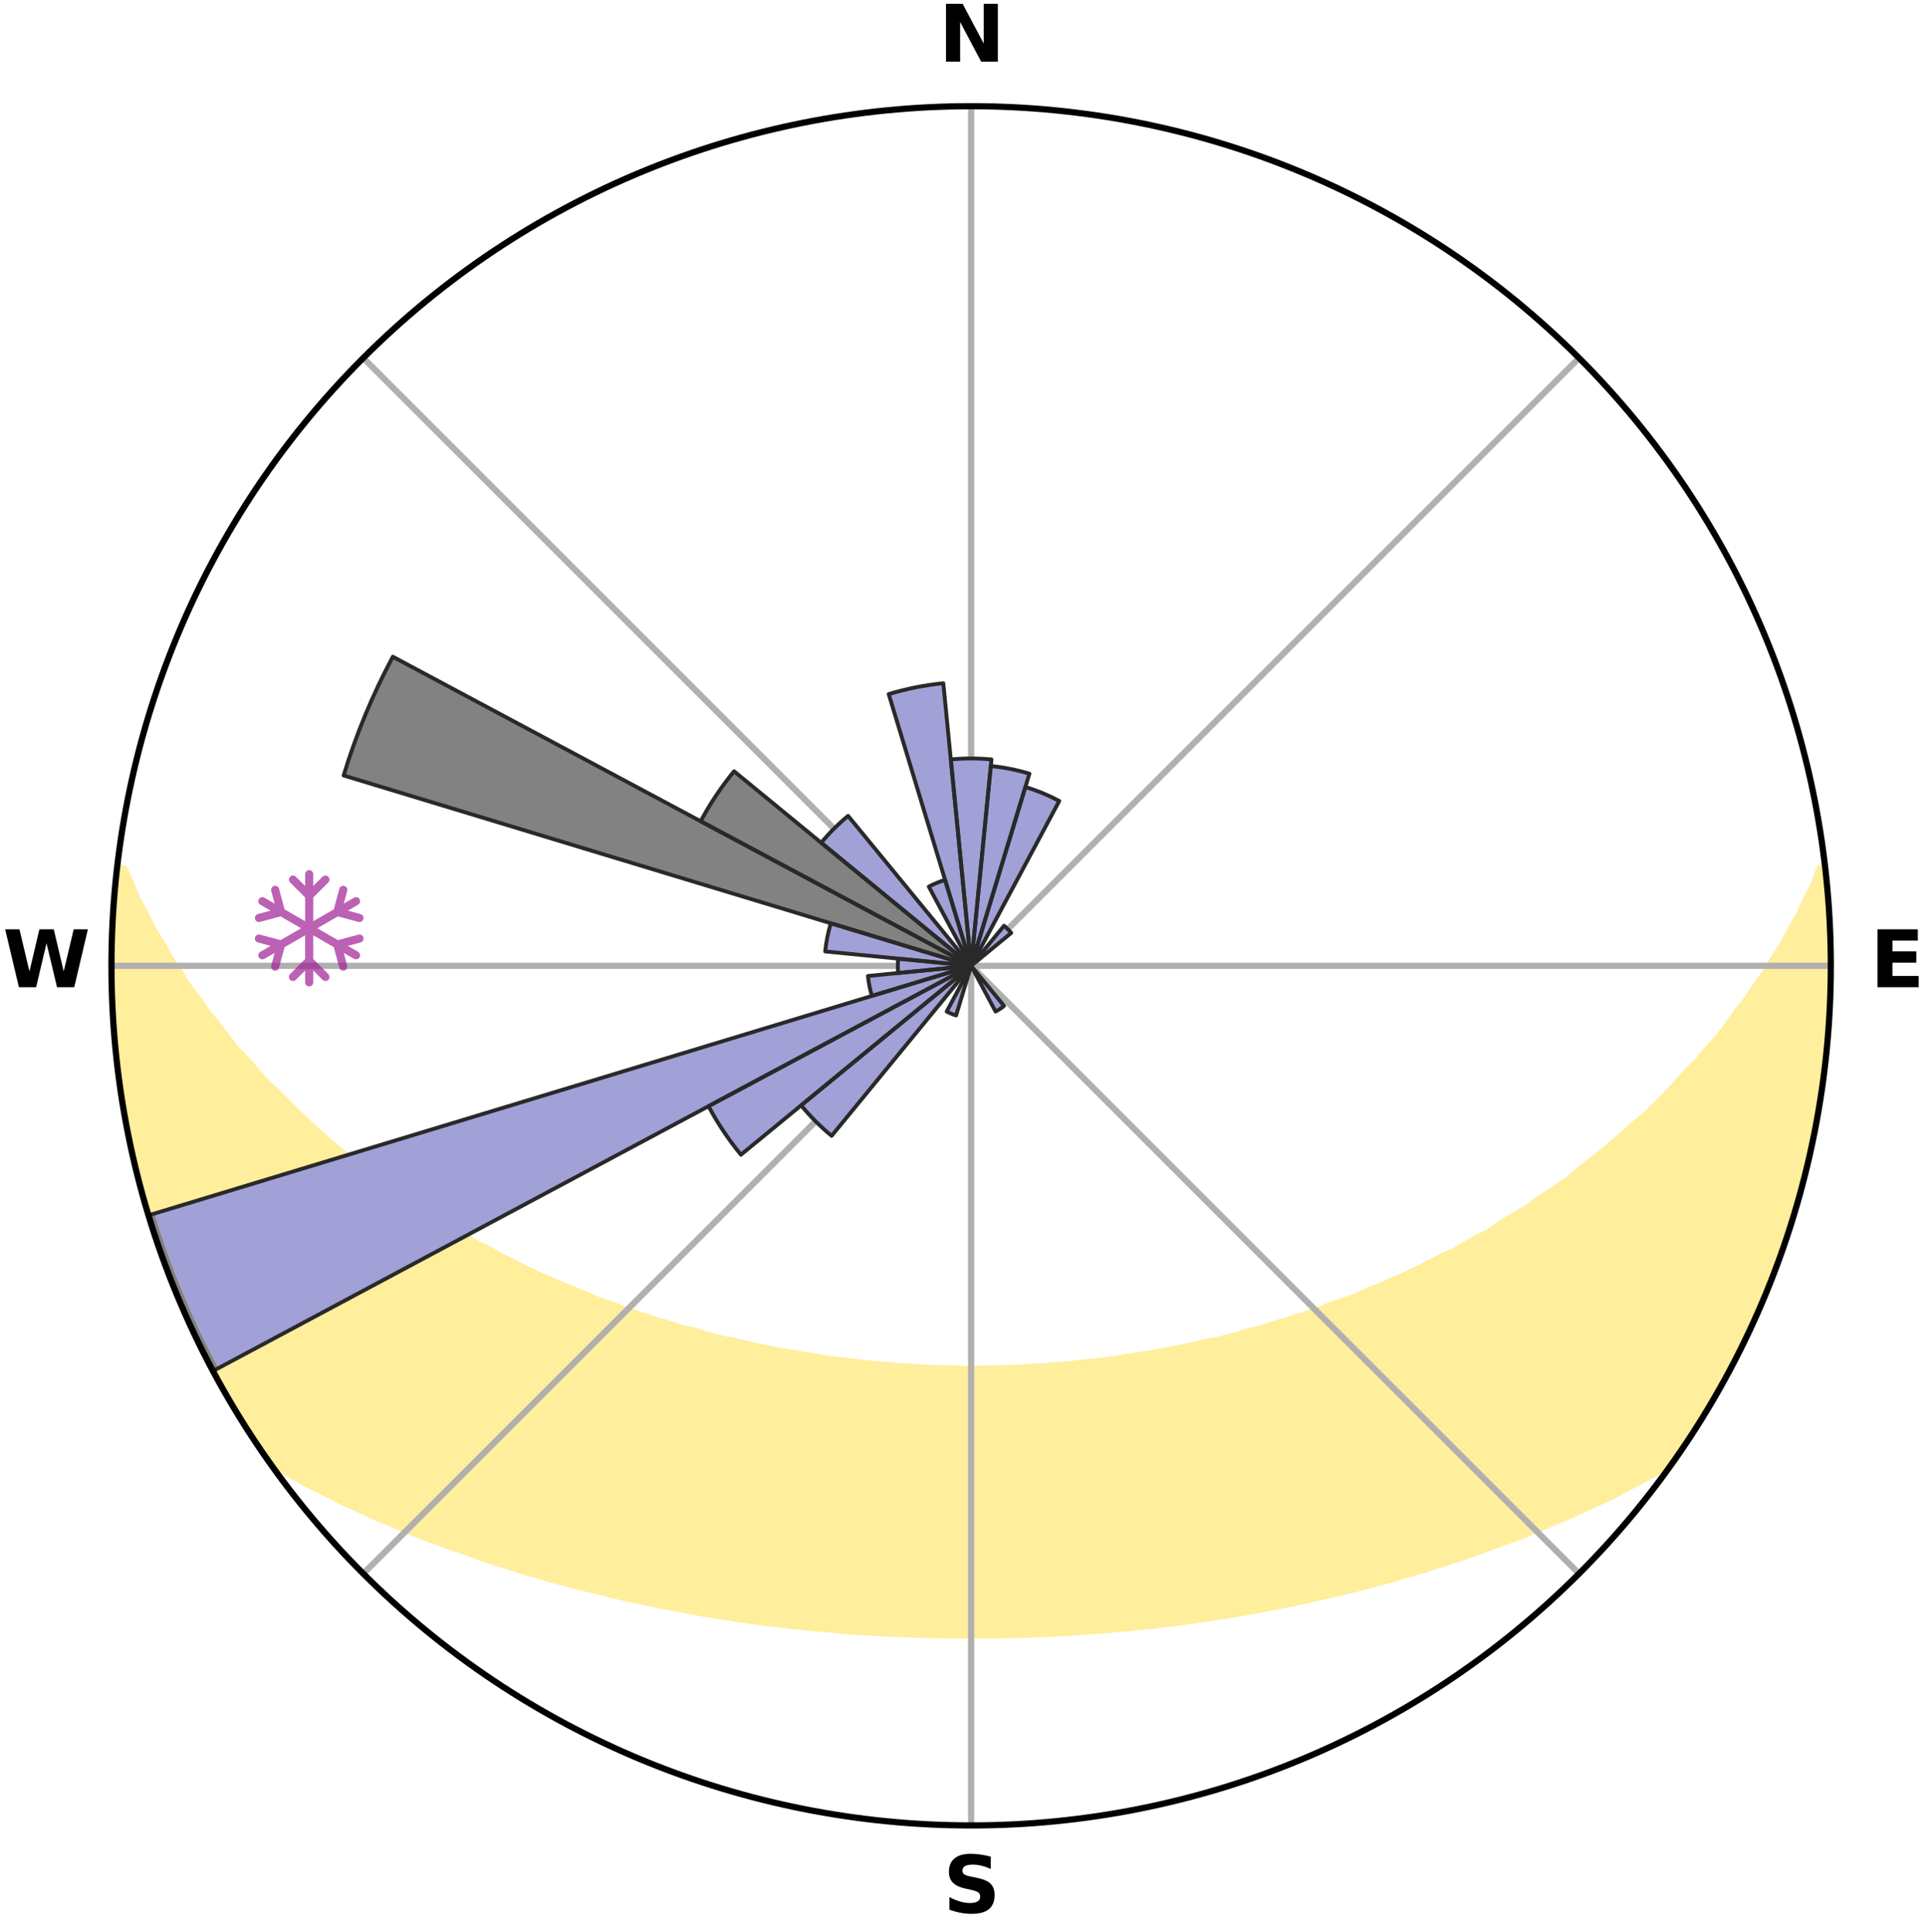 <?xml version="1.0" encoding="utf-8" standalone="no"?>
<!DOCTYPE svg PUBLIC "-//W3C//DTD SVG 1.1//EN"
  "http://www.w3.org/Graphics/SVG/1.1/DTD/svg11.dtd">
<svg xmlns:xlink="http://www.w3.org/1999/xlink" width="248.41pt" height="249.158pt" viewBox="0 0 248.41 249.158" xmlns="http://www.w3.org/2000/svg" version="1.1">
 <title>Ski Rose for Bogdan</title>
 <defs>
  <style type="text/css">*{stroke-linejoin: round; stroke-linecap: butt}</style>
 </defs>
 <g id="figure_1">
  <g id="patch_1">
   <path d="M 0 249.158 
L 248.41 249.158 
L 248.41 0 
L 0 0 
z
" style="fill: #ffffff"/>
  </g>
  <g id="axes_1">
   <g id="patch_2">
    <path d="M 236.135 124.579 
C 236.135 110.018 233.267 95.599 227.695 82.147 
C 222.122 68.695 213.955 56.471 203.659 46.175 
C 193.363 35.879 181.139 27.711 167.687 22.139 
C 154.235 16.567 139.815 13.699 125.255 13.699 
C 110.694 13.699 96.275 16.567 82.823 22.139 
C 69.371 27.711 57.147 35.879 46.851 46.175 
C 36.555 56.471 28.387 68.695 22.815 82.147 
C 17.243 95.599 14.375 110.018 14.375 124.579 
C 14.375 139.14 17.243 153.559 22.815 167.011 
C 28.387 180.463 36.555 192.687 46.851 202.983 
C 57.147 213.279 69.371 221.447 82.823 227.019 
C 96.275 232.591 110.694 235.459 125.255 235.459 
C 139.815 235.459 154.235 232.591 167.687 227.019 
C 181.139 221.447 193.363 213.279 203.659 202.983 
C 213.955 192.687 222.122 180.463 227.695 167.011 
C 233.267 153.559 236.135 139.14 236.135 124.579 
M 125.255 124.579 
C 125.255 124.579 125.255 124.579 125.255 124.579 
C 125.255 124.579 125.255 124.579 125.255 124.579 
C 125.255 124.579 125.255 124.579 125.255 124.579 
C 125.255 124.579 125.255 124.579 125.255 124.579 
C 125.255 124.579 125.255 124.579 125.255 124.579 
C 125.255 124.579 125.255 124.579 125.255 124.579 
C 125.255 124.579 125.255 124.579 125.255 124.579 
C 125.255 124.579 125.255 124.579 125.255 124.579 
C 125.255 124.579 125.255 124.579 125.255 124.579 
C 125.255 124.579 125.255 124.579 125.255 124.579 
C 125.255 124.579 125.255 124.579 125.255 124.579 
C 125.255 124.579 125.255 124.579 125.255 124.579 
C 125.255 124.579 125.255 124.579 125.255 124.579 
C 125.255 124.579 125.255 124.579 125.255 124.579 
C 125.255 124.579 125.255 124.579 125.255 124.579 
C 125.255 124.579 125.255 124.579 125.255 124.579 
z
" style="fill: #ffffff"/>
   </g>
   <g id="PolyCollection_1">
    <defs>
     <path id="mce326d111c" d="M 235.294 -137.116 
L 234.75 -137.054 
L 234.011 -135.051 
L 233.003 -133.059 
L 232.131 -131.116 
L 231.005 -129.196 
L 230.038 -127.323 
L 228.825 -125.483 
L 227.782 -123.684 
L 226.497 -121.928 
L 225.389 -120.207 
L 224.042 -118.537 
L 222.876 -116.896 
L 221.684 -115.294 
L 220.259 -113.755 
L 219.02 -112.235 
L 217.552 -110.785 
L 216.27 -109.348 
L 214.97 -107.951 
L 213.651 -106.595 
L 212.317 -105.278 
L 210.767 -104.049 
L 209.405 -102.816 
L 208.031 -101.623 
L 206.646 -100.47 
L 205.25 -99.357 
L 203.847 -98.283 
L 202.624 -97.181 
L 201.205 -96.183 
L 199.781 -95.222 
L 198.354 -94.301 
L 197.102 -93.339 
L 195.668 -92.49 
L 194.235 -91.677 
L 192.972 -90.816 
L 191.705 -89.987 
L 190.273 -89.277 
L 189.005 -88.511 
L 187.736 -87.775 
L 186.313 -87.162 
L 185.048 -86.486 
L 183.785 -85.839 
L 182.524 -85.219 
L 181.266 -84.627 
L 180.012 -84.061 
L 178.762 -83.522 
L 177.518 -83.007 
L 176.279 -82.518 
L 175.169 -81.948 
L 173.941 -81.505 
L 172.72 -81.085 
L 171.508 -80.687 
L 170.411 -80.205 
L 169.212 -79.848 
L 168.123 -79.406 
L 166.94 -79.088 
L 165.86 -78.683 
L 164.695 -78.401 
L 163.625 -78.032 
L 162.559 -77.681 
L 161.42 -77.448 
L 160.367 -77.128 
L 159.318 -76.824 
L 158.274 -76.536 
L 157.235 -76.262 
L 156.141 -76.097 
L 155.116 -75.849 
L 154.097 -75.615 
L 153.083 -75.392 
L 152.075 -75.182 
L 151.072 -74.984 
L 150.076 -74.796 
L 149.084 -74.62 
L 148.099 -74.453 
L 147.119 -74.296 
L 146.144 -74.148 
L 145.175 -74.009 
L 144.237 -73.809 
L 143.276 -73.69 
L 142.32 -73.577 
L 141.369 -73.472 
L 140.422 -73.374 
L 139.481 -73.282 
L 138.556 -73.146 
L 137.621 -73.07 
L 136.69 -72.999 
L 135.762 -72.934 
L 134.845 -72.836 
L 133.922 -72.784 
L 133.003 -72.736 
L 132.086 -72.693 
L 131.174 -72.631 
L 130.26 -72.6 
L 129.348 -72.573 
L 128.438 -72.538 
L 127.528 -72.522 
L 126.618 -72.51 
L 125.709 -72.502 
L 124.8 -72.501 
L 123.891 -72.513 
L 122.982 -72.527 
L 122.072 -72.545 
L 121.163 -72.582 
L 120.251 -72.612 
L 119.338 -72.645 
L 118.426 -72.709 
L 117.51 -72.754 
L 116.591 -72.804 
L 115.669 -72.859 
L 114.752 -72.958 
L 113.826 -73.025 
L 112.895 -73.098 
L 111.961 -73.177 
L 111.038 -73.314 
L 110.097 -73.408 
L 109.152 -73.509 
L 108.203 -73.616 
L 107.248 -73.73 
L 106.289 -73.851 
L 105.352 -74.052 
L 104.384 -74.193 
L 103.411 -74.342 
L 102.433 -74.501 
L 101.449 -74.669 
L 100.46 -74.848 
L 99.465 -75.036 
L 98.464 -75.236 
L 97.458 -75.448 
L 96.446 -75.671 
L 95.429 -75.907 
L 94.406 -76.156 
L 93.314 -76.322 
L 92.277 -76.597 
L 91.236 -76.886 
L 90.189 -77.191 
L 89.138 -77.511 
L 88.001 -77.745 
L 86.938 -78.097 
L 85.871 -78.466 
L 84.708 -78.749 
L 83.63 -79.154 
L 82.45 -79.472 
L 81.363 -79.915 
L 80.167 -80.272 
L 79.073 -80.754 
L 77.863 -81.153 
L 76.645 -81.573 
L 75.541 -82.119 
L 74.312 -82.585 
L 73.076 -83.074 
L 71.834 -83.588 
L 70.588 -84.127 
L 69.336 -84.693 
L 68.081 -85.285 
L 66.823 -85.904 
L 65.562 -86.55 
L 64.299 -87.225 
L 63.036 -87.929 
L 61.614 -88.573 
L 60.348 -89.338 
L 59.084 -90.133 
L 57.655 -90.875 
L 56.394 -91.734 
L 54.964 -92.546 
L 53.71 -93.471 
L 52.284 -94.353 
L 50.86 -95.274 
L 49.623 -96.302 
L 48.21 -97.296 
L 46.802 -98.329 
L 45.401 -99.401 
L 44.009 -100.513 
L 42.626 -101.664 
L 41.254 -102.855 
L 39.895 -104.086 
L 38.549 -105.357 
L 37.218 -106.668 
L 35.904 -108.019 
L 34.403 -109.376 
L 33.124 -110.81 
L 31.865 -112.284 
L 30.421 -113.774 
L 29.207 -115.331 
L 28.018 -116.926 
L 26.646 -118.548 
L 25.511 -120.224 
L 24.196 -121.933 
L 23.121 -123.688 
L 21.872 -125.481 
L 20.867 -127.313 
L 19.695 -129.188 
L 18.772 -131.092 
L 17.696 -133.044 
L 16.879 -135.014 
L 15.941 -137.034 
L 15.15 -137.124 
L 15.15 -137.124 
L 14.998 -135.196 
L 14.764 -133.275 
L 14.677 -131.342 
L 14.51 -129.414 
L 14.421 -127.481 
L 14.432 -125.546 
L 14.544 -123.613 
L 14.439 -121.677 
L 14.545 -119.745 
L 14.755 -117.821 
L 14.746 -115.882 
L 14.946 -113.958 
L 15.177 -112.037 
L 15.337 -110.108 
L 15.629 -108.195 
L 15.951 -106.288 
L 16.302 -104.386 
L 16.683 -102.49 
L 17.004 -100.58 
L 17.446 -98.696 
L 17.918 -96.82 
L 18.42 -94.951 
L 18.953 -93.091 
L 19.515 -91.239 
L 20.107 -89.397 
L 20.814 -87.595 
L 21.468 -85.775 
L 22.151 -83.966 
L 22.866 -82.168 
L 23.613 -80.384 
L 24.383 -78.609 
L 25.196 -76.854 
L 26.043 -75.114 
L 26.924 -73.391 
L 27.841 -71.688 
L 28.76 -69.985 
L 29.762 -68.329 
L 30.724 -66.65 
L 31.743 -65.005 
L 32.798 -63.383 
L 33.877 -61.777 
L 35.179 -60.329 
L 36.983 -59.262 
L 38.808 -58.246 
L 40.655 -57.285 
L 42.506 -56.366 
L 44.305 -55.441 
L 46.168 -54.609 
L 47.97 -53.76 
L 49.824 -52.998 
L 51.621 -52.22 
L 53.416 -51.475 
L 55.206 -50.763 
L 57.041 -50.137 
L 58.819 -49.487 
L 60.59 -48.866 
L 62.308 -48.219 
L 64.066 -47.654 
L 65.815 -47.116 
L 67.52 -46.555 
L 69.254 -46.068 
L 70.942 -45.553 
L 72.658 -45.113 
L 74.335 -44.651 
L 76.033 -44.256 
L 77.691 -43.831 
L 79.345 -43.434 
L 80.989 -43.052 
L 82.629 -42.695 
L 84.258 -42.352 
L 85.883 -42.033 
L 87.496 -41.726 
L 89.106 -41.442 
L 90.691 -41.134 
L 92.284 -40.877 
L 93.872 -40.643 
L 95.44 -40.386 
L 97.013 -40.174 
L 98.571 -39.949 
L 100.134 -39.773 
L 101.682 -39.578 
L 103.231 -39.421 
L 104.77 -39.254 
L 106.311 -39.13 
L 107.842 -38.99 
L 109.368 -38.864 
L 110.895 -38.765 
L 112.415 -38.664 
L 113.932 -38.576 
L 115.449 -38.518 
L 116.962 -38.454 
L 118.473 -38.402 
L 119.982 -38.362 
L 121.489 -38.334 
L 122.996 -38.318 
L 124.502 -38.312 
L 126.008 -38.314 
L 127.514 -38.321 
L 129.021 -38.33 
L 130.528 -38.358 
L 132.037 -38.398 
L 133.548 -38.45 
L 135.062 -38.507 
L 136.577 -38.582 
L 138.094 -38.67 
L 139.614 -38.771 
L 141.142 -38.861 
L 142.669 -38.987 
L 144.199 -39.127 
L 145.738 -39.261 
L 147.277 -39.427 
L 148.828 -39.576 
L 150.376 -39.772 
L 151.936 -39.956 
L 153.494 -40.181 
L 155.07 -40.384 
L 156.638 -40.642 
L 158.223 -40.884 
L 159.819 -41.133 
L 161.419 -41.407 
L 163.01 -41.733 
L 164.627 -42.033 
L 166.248 -42.359 
L 167.881 -42.695 
L 169.517 -43.059 
L 171.164 -43.434 
L 172.815 -43.838 
L 174.504 -44.212 
L 176.175 -44.651 
L 177.848 -45.12 
L 179.563 -45.56 
L 181.256 -46.069 
L 182.989 -46.556 
L 184.689 -47.122 
L 186.439 -47.661 
L 188.196 -48.225 
L 189.961 -48.818 
L 191.69 -49.488 
L 193.467 -50.139 
L 195.298 -50.769 
L 197.088 -51.482 
L 198.882 -52.226 
L 200.679 -53.004 
L 202.538 -53.762 
L 204.34 -54.61 
L 206.198 -55.447 
L 208.06 -56.32 
L 209.853 -57.287 
L 211.695 -58.252 
L 213.524 -59.263 
L 215.324 -60.333 
L 216.617 -61.787 
L 217.711 -63.384 
L 218.756 -65.013 
L 219.788 -66.649 
L 220.78 -68.31 
L 221.724 -70 
L 222.687 -71.678 
L 223.6 -73.384 
L 224.462 -75.116 
L 225.247 -76.885 
L 226.147 -78.6 
L 226.847 -80.405 
L 227.65 -82.166 
L 228.406 -83.947 
L 229.036 -85.777 
L 229.775 -87.567 
L 230.388 -89.402 
L 230.91 -91.266 
L 231.531 -93.099 
L 231.999 -94.976 
L 232.592 -96.82 
L 232.971 -98.719 
L 233.478 -100.586 
L 233.771 -102.501 
L 234.168 -104.393 
L 234.555 -106.288 
L 234.902 -108.192 
L 235.031 -110.127 
L 235.299 -112.041 
L 235.515 -113.962 
L 235.707 -115.886 
L 235.863 -117.814 
L 235.973 -119.745 
L 236.056 -121.678 
L 236.103 -123.612 
L 236.116 -125.547 
L 236.088 -127.481 
L 236.026 -129.415 
L 235.762 -131.338 
L 235.641 -133.267 
L 235.488 -135.193 
L 235.294 -137.116 
z
" style="stroke: #ffee9c"/>
    </defs>
    <g clip-path="url(#pbc87ec3334)">
     <use xlink:href="#mce326d111c" x="0" y="249.158" style="fill: #ffee9c; stroke: #ffee9c"/>
    </g>
   </g>
   <g id="matplotlib.axis_1">
    <g id="xtick_1">
     <g id="line2d_1">
      <path d="M 125.255 124.579 
L 125.255 13.699 
" clip-path="url(#pbc87ec3334)" style="fill: none; stroke: #b0b0b0; stroke-width: 0.8; stroke-linecap: square"/>
     </g>
     <g id="text_1">
      <!-- N -->
      <g transform="translate(121.07 7.958) scale(0.1 -0.1)">
       <defs>
        <path id="DejaVuSans-Bold-4e" d="M 588 4666 
L 1931 4666 
L 3628 1466 
L 3628 4666 
L 4769 4666 
L 4769 0 
L 3425 0 
L 1728 3200 
L 1728 0 
L 588 0 
L 588 4666 
z
" transform="scale(0.016)"/>
       </defs>
       <use xlink:href="#DejaVuSans-Bold-4e"/>
      </g>
     </g>
    </g>
    <g id="xtick_2">
     <g id="line2d_2">
      <path d="M 125.255 124.579 
L 203.659 46.175 
" clip-path="url(#pbc87ec3334)" style="fill: none; stroke: #b0b0b0; stroke-width: 0.8; stroke-linecap: square"/>
     </g>
    </g>
    <g id="xtick_3">
     <g id="line2d_3">
      <path d="M 125.255 124.579 
L 236.135 124.579 
" clip-path="url(#pbc87ec3334)" style="fill: none; stroke: #b0b0b0; stroke-width: 0.8; stroke-linecap: square"/>
     </g>
     <g id="text_2">
      <!-- E -->
      <g transform="translate(241.219 127.338) scale(0.1 -0.1)">
       <defs>
        <path id="DejaVuSans-Bold-45" d="M 588 4666 
L 3834 4666 
L 3834 3756 
L 1791 3756 
L 1791 2888 
L 3713 2888 
L 3713 1978 
L 1791 1978 
L 1791 909 
L 3903 909 
L 3903 0 
L 588 0 
L 588 4666 
z
" transform="scale(0.016)"/>
       </defs>
       <use xlink:href="#DejaVuSans-Bold-45"/>
      </g>
     </g>
    </g>
    <g id="xtick_4">
     <g id="line2d_4">
      <path d="M 125.255 124.579 
L 203.659 202.983 
" clip-path="url(#pbc87ec3334)" style="fill: none; stroke: #b0b0b0; stroke-width: 0.8; stroke-linecap: square"/>
     </g>
    </g>
    <g id="xtick_5">
     <g id="line2d_5">
      <path d="M 125.255 124.579 
L 125.255 235.459 
" clip-path="url(#pbc87ec3334)" style="fill: none; stroke: #b0b0b0; stroke-width: 0.8; stroke-linecap: square"/>
     </g>
     <g id="text_3">
      <!-- S -->
      <g transform="translate(121.654 246.718) scale(0.1 -0.1)">
       <defs>
        <path id="DejaVuSans-Bold-53" d="M 3834 4519 
L 3834 3531 
Q 3450 3703 3084 3790 
Q 2719 3878 2394 3878 
Q 1963 3878 1756 3759 
Q 1550 3641 1550 3391 
Q 1550 3203 1689 3098 
Q 1828 2994 2194 2919 
L 2706 2816 
Q 3484 2659 3812 2340 
Q 4141 2022 4141 1434 
Q 4141 663 3683 286 
Q 3225 -91 2284 -91 
Q 1841 -91 1394 -6 
Q 947 78 500 244 
L 500 1259 
Q 947 1022 1364 901 
Q 1781 781 2169 781 
Q 2563 781 2772 912 
Q 2981 1044 2981 1288 
Q 2981 1506 2839 1625 
Q 2697 1744 2272 1838 
L 1806 1941 
Q 1106 2091 782 2419 
Q 459 2747 459 3303 
Q 459 4000 909 4375 
Q 1359 4750 2203 4750 
Q 2588 4750 2994 4692 
Q 3400 4634 3834 4519 
z
" transform="scale(0.016)"/>
       </defs>
       <use xlink:href="#DejaVuSans-Bold-53"/>
      </g>
     </g>
    </g>
    <g id="xtick_6">
     <g id="line2d_6">
      <path d="M 125.255 124.579 
L 46.851 202.983 
" clip-path="url(#pbc87ec3334)" style="fill: none; stroke: #b0b0b0; stroke-width: 0.8; stroke-linecap: square"/>
     </g>
    </g>
    <g id="xtick_7">
     <g id="line2d_7">
      <path d="M 125.255 124.579 
L 14.375 124.579 
" clip-path="url(#pbc87ec3334)" style="fill: none; stroke: #b0b0b0; stroke-width: 0.8; stroke-linecap: square"/>
     </g>
     <g id="text_4">
      <!-- W -->
      <g transform="translate(0.36 127.338) scale(0.1 -0.1)">
       <defs>
        <path id="DejaVuSans-Bold-57" d="M 191 4666 
L 1344 4666 
L 2150 1275 
L 2950 4666 
L 4109 4666 
L 4909 1275 
L 5716 4666 
L 6859 4666 
L 5759 0 
L 4372 0 
L 3525 3547 
L 2688 0 
L 1300 0 
L 191 4666 
z
" transform="scale(0.016)"/>
       </defs>
       <use xlink:href="#DejaVuSans-Bold-57"/>
      </g>
     </g>
    </g>
    <g id="xtick_8">
     <g id="line2d_8">
      <path d="M 125.255 124.579 
L 46.851 46.175 
" clip-path="url(#pbc87ec3334)" style="fill: none; stroke: #b0b0b0; stroke-width: 0.8; stroke-linecap: square"/>
     </g>
    </g>
   </g>
   <g id="matplotlib.axis_2"/>
   <g id="patch_3">
    <path d="M 125.255 124.579 
C 125.255 124.579 125.255 124.579 125.255 124.579 
C 125.255 124.579 125.255 124.579 125.255 124.579 
L 125.255 124.579 
C 125.255 124.579 125.255 124.579 125.255 124.579 
C 125.255 124.579 125.255 124.579 125.255 124.579 
z
" clip-path="url(#pbc87ec3334)" style="fill: #d9d9d9"/>
   </g>
   <g id="patch_4">
    <path d="M 125.255 124.579 
C 125.255 124.579 125.255 124.579 125.255 124.579 
C 125.255 124.579 125.255 124.579 125.255 124.579 
L 125.255 124.579 
C 125.255 124.579 125.255 124.579 125.255 124.579 
C 125.255 124.579 125.255 124.579 125.255 124.579 
z
" clip-path="url(#pbc87ec3334)" style="fill: #d9d9d9"/>
   </g>
   <g id="patch_5">
    <path d="M 125.255 124.579 
C 125.255 124.579 125.255 124.579 125.255 124.579 
C 125.255 124.579 125.255 124.579 125.255 124.579 
L 125.255 124.579 
C 125.255 124.579 125.255 124.579 125.255 124.579 
C 125.255 124.579 125.255 124.579 125.255 124.579 
z
" clip-path="url(#pbc87ec3334)" style="fill: #d9d9d9"/>
   </g>
   <g id="patch_6">
    <path d="M 125.255 124.579 
C 125.255 124.579 125.255 124.579 125.255 124.579 
C 125.255 124.579 125.255 124.579 125.255 124.579 
L 125.255 124.579 
C 125.255 124.579 125.255 124.579 125.255 124.579 
C 125.255 124.579 125.255 124.579 125.255 124.579 
z
" clip-path="url(#pbc87ec3334)" style="fill: #d9d9d9"/>
   </g>
   <g id="patch_7">
    <path d="M 125.255 124.579 
C 125.255 124.579 125.255 124.579 125.255 124.579 
C 125.255 124.579 125.255 124.579 125.255 124.579 
L 125.255 124.579 
C 125.255 124.579 125.255 124.579 125.255 124.579 
C 125.255 124.579 125.255 124.579 125.255 124.579 
z
" clip-path="url(#pbc87ec3334)" style="fill: #d9d9d9"/>
   </g>
   <g id="patch_8">
    <path d="M 125.255 124.579 
C 125.255 124.579 125.255 124.579 125.255 124.579 
C 125.255 124.579 125.255 124.579 125.255 124.579 
L 125.255 124.579 
C 125.255 124.579 125.255 124.579 125.255 124.579 
C 125.255 124.579 125.255 124.579 125.255 124.579 
z
" clip-path="url(#pbc87ec3334)" style="fill: #d9d9d9"/>
   </g>
   <g id="patch_9">
    <path d="M 125.255 124.579 
C 125.255 124.579 125.255 124.579 125.255 124.579 
C 125.255 124.579 125.255 124.579 125.255 124.579 
L 125.255 124.579 
C 125.255 124.579 125.255 124.579 125.255 124.579 
C 125.255 124.579 125.255 124.579 125.255 124.579 
z
" clip-path="url(#pbc87ec3334)" style="fill: #d9d9d9"/>
   </g>
   <g id="patch_10">
    <path d="M 125.255 124.579 
C 125.255 124.579 125.255 124.579 125.255 124.579 
C 125.255 124.579 125.255 124.579 125.255 124.579 
L 125.255 124.579 
C 125.255 124.579 125.255 124.579 125.255 124.579 
C 125.255 124.579 125.255 124.579 125.255 124.579 
z
" clip-path="url(#pbc87ec3334)" style="fill: #d9d9d9"/>
   </g>
   <g id="patch_11">
    <path d="M 125.255 124.579 
C 125.255 124.579 125.255 124.579 125.255 124.579 
C 125.255 124.579 125.255 124.579 125.255 124.579 
L 125.255 124.579 
C 125.255 124.579 125.255 124.579 125.255 124.579 
C 125.255 124.579 125.255 124.579 125.255 124.579 
z
" clip-path="url(#pbc87ec3334)" style="fill: #d9d9d9"/>
   </g>
   <g id="patch_12">
    <path d="M 125.255 124.579 
C 125.255 124.579 125.255 124.579 125.255 124.579 
C 125.255 124.579 125.255 124.579 125.255 124.579 
L 125.255 124.579 
C 125.255 124.579 125.255 124.579 125.255 124.579 
C 125.255 124.579 125.255 124.579 125.255 124.579 
z
" clip-path="url(#pbc87ec3334)" style="fill: #d9d9d9"/>
   </g>
   <g id="patch_13">
    <path d="M 125.255 124.579 
C 125.255 124.579 125.255 124.579 125.255 124.579 
C 125.255 124.579 125.255 124.579 125.255 124.579 
L 125.255 124.579 
C 125.255 124.579 125.255 124.579 125.255 124.579 
C 125.255 124.579 125.255 124.579 125.255 124.579 
z
" clip-path="url(#pbc87ec3334)" style="fill: #d9d9d9"/>
   </g>
   <g id="patch_14">
    <path d="M 125.255 124.579 
C 125.255 124.579 125.255 124.579 125.255 124.579 
C 125.255 124.579 125.255 124.579 125.255 124.579 
L 125.255 124.579 
C 125.255 124.579 125.255 124.579 125.255 124.579 
C 125.255 124.579 125.255 124.579 125.255 124.579 
z
" clip-path="url(#pbc87ec3334)" style="fill: #d9d9d9"/>
   </g>
   <g id="patch_15">
    <path d="M 125.255 124.579 
C 125.255 124.579 125.255 124.579 125.255 124.579 
C 125.255 124.579 125.255 124.579 125.255 124.579 
L 125.255 124.579 
C 125.255 124.579 125.255 124.579 125.255 124.579 
C 125.255 124.579 125.255 124.579 125.255 124.579 
z
" clip-path="url(#pbc87ec3334)" style="fill: #d9d9d9"/>
   </g>
   <g id="patch_16">
    <path d="M 125.255 124.579 
C 125.255 124.579 125.255 124.579 125.255 124.579 
C 125.255 124.579 125.255 124.579 125.255 124.579 
L 125.255 124.579 
C 125.255 124.579 125.255 124.579 125.255 124.579 
C 125.255 124.579 125.255 124.579 125.255 124.579 
z
" clip-path="url(#pbc87ec3334)" style="fill: #d9d9d9"/>
   </g>
   <g id="patch_17">
    <path d="M 125.255 124.579 
C 125.255 124.579 125.255 124.579 125.255 124.579 
C 125.255 124.579 125.255 124.579 125.255 124.579 
L 125.255 124.579 
C 125.255 124.579 125.255 124.579 125.255 124.579 
C 125.255 124.579 125.255 124.579 125.255 124.579 
z
" clip-path="url(#pbc87ec3334)" style="fill: #d9d9d9"/>
   </g>
   <g id="patch_18">
    <path d="M 125.255 124.579 
C 125.255 124.579 125.255 124.579 125.255 124.579 
C 125.255 124.579 125.255 124.579 125.255 124.579 
L 125.255 124.579 
C 125.255 124.579 125.255 124.579 125.255 124.579 
C 125.255 124.579 125.255 124.579 125.255 124.579 
z
" clip-path="url(#pbc87ec3334)" style="fill: #d9d9d9"/>
   </g>
   <g id="patch_19">
    <path d="M 125.255 124.579 
C 125.255 124.579 125.255 124.579 125.255 124.579 
C 125.255 124.579 125.255 124.579 125.255 124.579 
L 125.255 124.579 
C 125.255 124.579 125.255 124.579 125.255 124.579 
C 125.255 124.579 125.255 124.579 125.255 124.579 
z
" clip-path="url(#pbc87ec3334)" style="fill: #d9d9d9"/>
   </g>
   <g id="patch_20">
    <path d="M 125.255 124.579 
C 125.255 124.579 125.255 124.579 125.255 124.579 
C 125.255 124.579 125.255 124.579 125.255 124.579 
L 125.255 124.579 
C 125.255 124.579 125.255 124.579 125.255 124.579 
C 125.255 124.579 125.255 124.579 125.255 124.579 
z
" clip-path="url(#pbc87ec3334)" style="fill: #d9d9d9"/>
   </g>
   <g id="patch_21">
    <path d="M 125.255 124.579 
C 125.255 124.579 125.255 124.579 125.255 124.579 
C 125.255 124.579 125.255 124.579 125.255 124.579 
L 125.255 124.579 
C 125.255 124.579 125.255 124.579 125.255 124.579 
C 125.255 124.579 125.255 124.579 125.255 124.579 
z
" clip-path="url(#pbc87ec3334)" style="fill: #d9d9d9"/>
   </g>
   <g id="patch_22">
    <path d="M 125.255 124.579 
C 125.255 124.579 125.255 124.579 125.255 124.579 
C 125.255 124.579 125.255 124.579 125.255 124.579 
L 125.255 124.579 
C 125.255 124.579 125.255 124.579 125.255 124.579 
C 125.255 124.579 125.255 124.579 125.255 124.579 
z
" clip-path="url(#pbc87ec3334)" style="fill: #d9d9d9"/>
   </g>
   <g id="patch_23">
    <path d="M 125.255 124.579 
C 125.255 124.579 125.255 124.579 125.255 124.579 
C 125.255 124.579 125.255 124.579 125.255 124.579 
L 125.255 124.579 
C 125.255 124.579 125.255 124.579 125.255 124.579 
C 125.255 124.579 125.255 124.579 125.255 124.579 
z
" clip-path="url(#pbc87ec3334)" style="fill: #d9d9d9"/>
   </g>
   <g id="patch_24">
    <path d="M 125.255 124.579 
C 125.255 124.579 125.255 124.579 125.255 124.579 
C 125.255 124.579 125.255 124.579 125.255 124.579 
L 125.255 124.579 
C 125.255 124.579 125.255 124.579 125.255 124.579 
C 125.255 124.579 125.255 124.579 125.255 124.579 
z
" clip-path="url(#pbc87ec3334)" style="fill: #d9d9d9"/>
   </g>
   <g id="patch_25">
    <path d="M 125.255 124.579 
C 125.255 124.579 125.255 124.579 125.255 124.579 
C 125.255 124.579 125.255 124.579 125.255 124.579 
L 125.255 124.579 
C 125.255 124.579 125.255 124.579 125.255 124.579 
C 125.255 124.579 125.255 124.579 125.255 124.579 
z
" clip-path="url(#pbc87ec3334)" style="fill: #d9d9d9"/>
   </g>
   <g id="patch_26">
    <path d="M 125.255 124.579 
C 125.255 124.579 125.255 124.579 125.255 124.579 
C 125.255 124.579 125.255 124.579 125.255 124.579 
L 125.255 124.579 
C 125.255 124.579 125.255 124.579 125.255 124.579 
C 125.255 124.579 125.255 124.579 125.255 124.579 
z
" clip-path="url(#pbc87ec3334)" style="fill: #d9d9d9"/>
   </g>
   <g id="patch_27">
    <path d="M 125.255 124.579 
C 125.255 124.579 125.255 124.579 125.255 124.579 
C 125.255 124.579 125.255 124.579 125.255 124.579 
L 125.255 124.579 
C 125.255 124.579 125.255 124.579 125.255 124.579 
C 125.255 124.579 125.255 124.579 125.255 124.579 
z
" clip-path="url(#pbc87ec3334)" style="fill: #d9d9d9"/>
   </g>
   <g id="patch_28">
    <path d="M 125.255 124.579 
C 125.255 124.579 125.255 124.579 125.255 124.579 
C 125.255 124.579 125.255 124.579 125.255 124.579 
L 125.255 124.579 
C 125.255 124.579 125.255 124.579 125.255 124.579 
C 125.255 124.579 125.255 124.579 125.255 124.579 
z
" clip-path="url(#pbc87ec3334)" style="fill: #d9d9d9"/>
   </g>
   <g id="patch_29">
    <path d="M 125.255 124.579 
C 125.255 124.579 125.255 124.579 125.255 124.579 
C 125.255 124.579 125.255 124.579 125.255 124.579 
L 125.255 124.579 
C 125.255 124.579 125.255 124.579 125.255 124.579 
C 125.255 124.579 125.255 124.579 125.255 124.579 
z
" clip-path="url(#pbc87ec3334)" style="fill: #d9d9d9"/>
   </g>
   <g id="patch_30">
    <path d="M 125.255 124.579 
C 125.255 124.579 125.255 124.579 125.255 124.579 
C 125.255 124.579 125.255 124.579 125.255 124.579 
L 125.255 124.579 
C 125.255 124.579 125.255 124.579 125.255 124.579 
C 125.255 124.579 125.255 124.579 125.255 124.579 
z
" clip-path="url(#pbc87ec3334)" style="fill: #d9d9d9"/>
   </g>
   <g id="patch_31">
    <path d="M 125.255 124.579 
C 125.255 124.579 125.255 124.579 125.255 124.579 
C 125.255 124.579 125.255 124.579 125.255 124.579 
L 125.255 124.579 
C 125.255 124.579 125.255 124.579 125.255 124.579 
C 125.255 124.579 125.255 124.579 125.255 124.579 
z
" clip-path="url(#pbc87ec3334)" style="fill: #d9d9d9"/>
   </g>
   <g id="patch_32">
    <path d="M 125.255 124.579 
C 125.255 124.579 125.255 124.579 125.255 124.579 
C 125.255 124.579 125.255 124.579 125.255 124.579 
L 125.255 124.579 
C 125.255 124.579 125.255 124.579 125.255 124.579 
C 125.255 124.579 125.255 124.579 125.255 124.579 
z
" clip-path="url(#pbc87ec3334)" style="fill: #d9d9d9"/>
   </g>
   <g id="patch_33">
    <path d="M 125.255 124.579 
C 125.255 124.579 125.255 124.579 125.255 124.579 
C 125.255 124.579 125.255 124.579 125.255 124.579 
L 125.255 124.579 
C 125.255 124.579 125.255 124.579 125.255 124.579 
C 125.255 124.579 125.255 124.579 125.255 124.579 
z
" clip-path="url(#pbc87ec3334)" style="fill: #d9d9d9"/>
   </g>
   <g id="patch_34">
    <path d="M 125.255 124.579 
C 125.255 124.579 125.255 124.579 125.255 124.579 
C 125.255 124.579 125.255 124.579 125.255 124.579 
L 125.255 124.579 
C 125.255 124.579 125.255 124.579 125.255 124.579 
C 125.255 124.579 125.255 124.579 125.255 124.579 
z
" clip-path="url(#pbc87ec3334)" style="fill: #d9d9d9"/>
   </g>
   <g id="patch_35">
    <path d="M 125.255 124.579 
C 125.255 124.579 125.255 124.579 125.255 124.579 
C 125.255 124.579 125.255 124.579 125.255 124.579 
L 127.876 97.963 
C 127.005 97.877 126.13 97.834 125.255 97.834 
C 124.379 97.834 123.505 97.877 122.633 97.963 
z
" clip-path="url(#pbc87ec3334)" style="fill: #a1a1d8"/>
   </g>
   <g id="patch_36">
    <path d="M 125.255 124.579 
C 125.255 124.579 125.255 124.579 125.255 124.579 
C 125.255 124.579 125.255 124.579 125.255 124.579 
L 132.772 99.798 
C 131.961 99.552 131.138 99.346 130.307 99.181 
C 129.476 99.015 128.637 98.891 127.793 98.808 
z
" clip-path="url(#pbc87ec3334)" style="fill: #a1a1d8"/>
   </g>
   <g id="patch_37">
    <path d="M 125.255 124.579 
C 125.255 124.579 125.255 124.579 125.255 124.579 
C 125.255 124.579 125.255 124.579 125.255 124.579 
L 136.619 103.318 
C 135.923 102.946 135.21 102.608 134.481 102.306 
C 133.751 102.004 133.008 101.738 132.253 101.509 
z
" clip-path="url(#pbc87ec3334)" style="fill: #a1a1d8"/>
   </g>
   <g id="patch_38">
    <path d="M 125.255 124.579 
C 125.255 124.579 125.255 124.579 125.255 124.579 
C 125.255 124.579 125.255 124.579 125.255 124.579 
L 125.255 124.579 
C 125.255 124.579 125.255 124.579 125.255 124.579 
C 125.255 124.579 125.255 124.579 125.255 124.579 
z
" clip-path="url(#pbc87ec3334)" style="fill: #a1a1d8"/>
   </g>
   <g id="patch_39">
    <path d="M 125.255 124.579 
C 125.255 124.579 125.255 124.579 125.255 124.579 
C 125.255 124.579 125.255 124.579 125.255 124.579 
L 130.423 120.337 
C 130.285 120.168 130.138 120.006 129.983 119.851 
C 129.828 119.696 129.666 119.549 129.497 119.41 
z
" clip-path="url(#pbc87ec3334)" style="fill: #a1a1d8"/>
   </g>
   <g id="patch_40">
    <path d="M 125.255 124.579 
C 125.255 124.579 125.255 124.579 125.255 124.579 
C 125.255 124.579 125.255 124.579 125.255 124.579 
L 125.255 124.579 
C 125.255 124.579 125.255 124.579 125.255 124.579 
C 125.255 124.579 125.255 124.579 125.255 124.579 
z
" clip-path="url(#pbc87ec3334)" style="fill: #a1a1d8"/>
   </g>
   <g id="patch_41">
    <path d="M 125.255 124.579 
C 125.255 124.579 125.255 124.579 125.255 124.579 
C 125.255 124.579 125.255 124.579 125.255 124.579 
L 125.255 124.579 
C 125.255 124.579 125.255 124.579 125.255 124.579 
C 125.255 124.579 125.255 124.579 125.255 124.579 
z
" clip-path="url(#pbc87ec3334)" style="fill: #a1a1d8"/>
   </g>
   <g id="patch_42">
    <path d="M 125.255 124.579 
C 125.255 124.579 125.255 124.579 125.255 124.579 
C 125.255 124.579 125.255 124.579 125.255 124.579 
L 125.255 124.579 
C 125.255 124.579 125.255 124.579 125.255 124.579 
C 125.255 124.579 125.255 124.579 125.255 124.579 
z
" clip-path="url(#pbc87ec3334)" style="fill: #a1a1d8"/>
   </g>
   <g id="patch_43">
    <path d="M 125.255 124.579 
C 125.255 124.579 125.255 124.579 125.255 124.579 
C 125.255 124.579 125.255 124.579 125.255 124.579 
L 125.255 124.579 
C 125.255 124.579 125.255 124.579 125.255 124.579 
C 125.255 124.579 125.255 124.579 125.255 124.579 
z
" clip-path="url(#pbc87ec3334)" style="fill: #a1a1d8"/>
   </g>
   <g id="patch_44">
    <path d="M 125.255 124.579 
C 125.255 124.579 125.255 124.579 125.255 124.579 
C 125.255 124.579 125.255 124.579 125.255 124.579 
L 125.255 124.579 
C 125.255 124.579 125.255 124.579 125.255 124.579 
C 125.255 124.579 125.255 124.579 125.255 124.579 
z
" clip-path="url(#pbc87ec3334)" style="fill: #a1a1d8"/>
   </g>
   <g id="patch_45">
    <path d="M 125.255 124.579 
C 125.255 124.579 125.255 124.579 125.255 124.579 
C 125.255 124.579 125.255 124.579 125.255 124.579 
L 125.255 124.579 
C 125.255 124.579 125.255 124.579 125.255 124.579 
C 125.255 124.579 125.255 124.579 125.255 124.579 
z
" clip-path="url(#pbc87ec3334)" style="fill: #a1a1d8"/>
   </g>
   <g id="patch_46">
    <path d="M 125.255 124.579 
C 125.255 124.579 125.255 124.579 125.255 124.579 
C 125.255 124.579 125.255 124.579 125.255 124.579 
L 125.255 124.579 
C 125.255 124.579 125.255 124.579 125.255 124.579 
C 125.255 124.579 125.255 124.579 125.255 124.579 
z
" clip-path="url(#pbc87ec3334)" style="fill: #a1a1d8"/>
   </g>
   <g id="patch_47">
    <path d="M 125.255 124.579 
C 125.255 124.579 125.255 124.579 125.255 124.579 
C 125.255 124.579 125.255 124.579 125.255 124.579 
L 125.255 124.579 
C 125.255 124.579 125.255 124.579 125.255 124.579 
C 125.255 124.579 125.255 124.579 125.255 124.579 
z
" clip-path="url(#pbc87ec3334)" style="fill: #a1a1d8"/>
   </g>
   <g id="patch_48">
    <path d="M 125.255 124.579 
C 125.255 124.579 125.255 124.579 125.255 124.579 
C 125.255 124.579 125.255 124.579 125.255 124.579 
L 128.407 130.476 
C 128.6 130.373 128.788 130.26 128.97 130.139 
C 129.152 130.017 129.327 129.886 129.497 129.748 
z
" clip-path="url(#pbc87ec3334)" style="fill: #a1a1d8"/>
   </g>
   <g id="patch_49">
    <path d="M 125.255 124.579 
C 125.255 124.579 125.255 124.579 125.255 124.579 
C 125.255 124.579 125.255 124.579 125.255 124.579 
L 125.255 124.579 
C 125.255 124.579 125.255 124.579 125.255 124.579 
C 125.255 124.579 125.255 124.579 125.255 124.579 
z
" clip-path="url(#pbc87ec3334)" style="fill: #a1a1d8"/>
   </g>
   <g id="patch_50">
    <path d="M 125.255 124.579 
C 125.255 124.579 125.255 124.579 125.255 124.579 
C 125.255 124.579 125.255 124.579 125.255 124.579 
L 125.255 124.579 
C 125.255 124.579 125.255 124.579 125.255 124.579 
C 125.255 124.579 125.255 124.579 125.255 124.579 
z
" clip-path="url(#pbc87ec3334)" style="fill: #a1a1d8"/>
   </g>
   <g id="patch_51">
    <path d="M 125.255 124.579 
C 125.255 124.579 125.255 124.579 125.255 124.579 
C 125.255 124.579 125.255 124.579 125.255 124.579 
L 125.255 124.579 
C 125.255 124.579 125.255 124.579 125.255 124.579 
C 125.255 124.579 125.255 124.579 125.255 124.579 
z
" clip-path="url(#pbc87ec3334)" style="fill: #a1a1d8"/>
   </g>
   <g id="patch_52">
    <path d="M 125.255 124.579 
C 125.255 124.579 125.255 124.579 125.255 124.579 
C 125.255 124.579 125.255 124.579 125.255 124.579 
L 125.255 124.579 
C 125.255 124.579 125.255 124.579 125.255 124.579 
C 125.255 124.579 125.255 124.579 125.255 124.579 
z
" clip-path="url(#pbc87ec3334)" style="fill: #a1a1d8"/>
   </g>
   <g id="patch_53">
    <path d="M 125.255 124.579 
C 125.255 124.579 125.255 124.579 125.255 124.579 
C 125.255 124.579 125.255 124.579 125.255 124.579 
L 122.103 130.476 
C 122.296 130.579 122.494 130.673 122.696 130.756 
C 122.898 130.84 123.104 130.914 123.314 130.977 
z
" clip-path="url(#pbc87ec3334)" style="fill: #a1a1d8"/>
   </g>
   <g id="patch_54">
    <path d="M 125.255 124.579 
C 125.255 124.579 125.255 124.579 125.255 124.579 
C 125.255 124.579 125.255 124.579 125.255 124.579 
L 125.255 124.579 
C 125.255 124.579 125.255 124.579 125.255 124.579 
C 125.255 124.579 125.255 124.579 125.255 124.579 
z
" clip-path="url(#pbc87ec3334)" style="fill: #a1a1d8"/>
   </g>
   <g id="patch_55">
    <path d="M 125.255 124.579 
C 125.255 124.579 125.255 124.579 125.255 124.579 
C 125.255 124.579 125.255 124.579 125.255 124.579 
L 103.326 142.575 
C 103.915 143.293 104.539 143.981 105.196 144.638 
C 105.852 145.295 106.541 145.918 107.259 146.508 
z
" clip-path="url(#pbc87ec3334)" style="fill: #a1a1d8"/>
   </g>
   <g id="patch_56">
    <path d="M 125.255 124.579 
C 125.255 124.579 125.255 124.579 125.255 124.579 
C 125.255 124.579 125.255 124.579 125.255 124.579 
L 91.38 142.685 
C 91.973 143.794 92.62 144.873 93.318 145.918 
C 94.017 146.964 94.766 147.974 95.564 148.946 
z
" clip-path="url(#pbc87ec3334)" style="fill: #a1a1d8"/>
   </g>
   <g id="patch_57">
    <path d="M 125.255 124.579 
C 125.255 124.579 125.255 124.579 125.255 124.579 
C 125.255 124.579 125.255 124.579 125.255 124.579 
L 19.924 156.531 
C 20.97 159.979 22.184 163.373 23.563 166.701 
C 24.942 170.03 26.483 173.289 28.181 176.466 
z
" clip-path="url(#pbc87ec3334)" style="fill: #a1a1d8"/>
   </g>
   <g id="patch_58">
    <path d="M 125.255 124.579 
C 125.255 124.579 125.255 124.579 125.255 124.579 
C 125.255 124.579 125.255 124.579 125.255 124.579 
L 111.947 125.89 
C 111.99 126.325 112.054 126.759 112.139 127.188 
C 112.225 127.617 112.331 128.042 112.458 128.461 
z
" clip-path="url(#pbc87ec3334)" style="fill: #a1a1d8"/>
   </g>
   <g id="patch_59">
    <path d="M 125.255 124.579 
C 125.255 124.579 125.255 124.579 125.255 124.579 
C 125.255 124.579 125.255 124.579 125.255 124.579 
L 115.844 123.652 
C 115.814 123.96 115.799 124.27 115.799 124.579 
C 115.799 124.889 115.814 125.198 115.844 125.506 
z
" clip-path="url(#pbc87ec3334)" style="fill: #a1a1d8"/>
   </g>
   <g id="patch_60">
    <path d="M 125.255 124.579 
C 125.255 124.579 125.255 124.579 125.255 124.579 
C 125.255 124.579 125.255 124.579 125.255 124.579 
L 107.157 119.089 
C 106.978 119.682 106.827 120.282 106.706 120.89 
C 106.586 121.497 106.495 122.109 106.434 122.725 
z
" clip-path="url(#pbc87ec3334)" style="fill: #a1a1d8"/>
   </g>
   <g id="patch_61">
    <path d="M 125.255 124.579 
C 125.255 124.579 125.255 124.579 125.255 124.579 
C 125.255 124.579 125.255 124.579 125.255 124.579 
L 125.255 124.579 
C 125.255 124.579 125.255 124.579 125.255 124.579 
C 125.255 124.579 125.255 124.579 125.255 124.579 
z
" clip-path="url(#pbc87ec3334)" style="fill: #a1a1d8"/>
   </g>
   <g id="patch_62">
    <path d="M 125.255 124.579 
C 125.255 124.579 125.255 124.579 125.255 124.579 
C 125.255 124.579 125.255 124.579 125.255 124.579 
L 125.255 124.579 
C 125.255 124.579 125.255 124.579 125.255 124.579 
C 125.255 124.579 125.255 124.579 125.255 124.579 
z
" clip-path="url(#pbc87ec3334)" style="fill: #a1a1d8"/>
   </g>
   <g id="patch_63">
    <path d="M 125.255 124.579 
C 125.255 124.579 125.255 124.579 125.255 124.579 
C 125.255 124.579 125.255 124.579 125.255 124.579 
L 109.384 105.24 
C 108.751 105.759 108.144 106.31 107.565 106.889 
C 106.985 107.468 106.435 108.075 105.916 108.708 
z
" clip-path="url(#pbc87ec3334)" style="fill: #a1a1d8"/>
   </g>
   <g id="patch_64">
    <path d="M 125.255 124.579 
C 125.255 124.579 125.255 124.579 125.255 124.579 
C 125.255 124.579 125.255 124.579 125.255 124.579 
L 125.255 124.579 
C 125.255 124.579 125.255 124.579 125.255 124.579 
C 125.255 124.579 125.255 124.579 125.255 124.579 
z
" clip-path="url(#pbc87ec3334)" style="fill: #a1a1d8"/>
   </g>
   <g id="patch_65">
    <path d="M 125.255 124.579 
C 125.255 124.579 125.255 124.579 125.255 124.579 
C 125.255 124.579 125.255 124.579 125.255 124.579 
L 121.893 113.497 
C 121.53 113.607 121.173 113.735 120.823 113.88 
C 120.473 114.025 120.13 114.187 119.796 114.365 
z
" clip-path="url(#pbc87ec3334)" style="fill: #a1a1d8"/>
   </g>
   <g id="patch_66">
    <path d="M 125.255 124.579 
C 125.255 124.579 125.255 124.579 125.255 124.579 
C 125.255 124.579 125.255 124.579 125.255 124.579 
L 121.665 88.133 
C 120.472 88.25 119.286 88.426 118.11 88.66 
C 116.934 88.894 115.771 89.186 114.624 89.534 
z
" clip-path="url(#pbc87ec3334)" style="fill: #a1a1d8"/>
   </g>
   <g id="patch_67">
    <path d="M 122.633 97.963 
C 123.505 97.877 124.379 97.834 125.255 97.834 
C 126.13 97.834 127.005 97.877 127.876 97.963 
L 127.876 97.963 
C 127.005 97.877 126.13 97.834 125.255 97.834 
C 124.379 97.834 123.505 97.877 122.633 97.963 
z
" clip-path="url(#pbc87ec3334)" style="fill: #ff8c8e"/>
   </g>
   <g id="patch_68">
    <path d="M 127.793 98.808 
C 128.637 98.891 129.476 99.015 130.307 99.181 
C 131.138 99.346 131.961 99.552 132.772 99.798 
L 132.772 99.798 
C 131.961 99.552 131.138 99.346 130.307 99.181 
C 129.476 99.015 128.637 98.891 127.793 98.808 
z
" clip-path="url(#pbc87ec3334)" style="fill: #ff8c8e"/>
   </g>
   <g id="patch_69">
    <path d="M 132.253 101.509 
C 133.008 101.738 133.751 102.004 134.481 102.306 
C 135.21 102.608 135.923 102.946 136.619 103.318 
L 136.619 103.318 
C 135.923 102.946 135.21 102.608 134.481 102.306 
C 133.751 102.004 133.008 101.738 132.253 101.509 
z
" clip-path="url(#pbc87ec3334)" style="fill: #ff8c8e"/>
   </g>
   <g id="patch_70">
    <path d="M 125.255 124.579 
C 125.255 124.579 125.255 124.579 125.255 124.579 
C 125.255 124.579 125.255 124.579 125.255 124.579 
L 125.255 124.579 
C 125.255 124.579 125.255 124.579 125.255 124.579 
C 125.255 124.579 125.255 124.579 125.255 124.579 
z
" clip-path="url(#pbc87ec3334)" style="fill: #ff8c8e"/>
   </g>
   <g id="patch_71">
    <path d="M 129.497 119.41 
C 129.666 119.549 129.828 119.696 129.983 119.851 
C 130.138 120.006 130.285 120.168 130.423 120.337 
L 130.423 120.337 
C 130.285 120.168 130.138 120.006 129.983 119.851 
C 129.828 119.696 129.666 119.549 129.497 119.41 
z
" clip-path="url(#pbc87ec3334)" style="fill: #ff8c8e"/>
   </g>
   <g id="patch_72">
    <path d="M 125.255 124.579 
C 125.255 124.579 125.255 124.579 125.255 124.579 
C 125.255 124.579 125.255 124.579 125.255 124.579 
L 125.255 124.579 
C 125.255 124.579 125.255 124.579 125.255 124.579 
C 125.255 124.579 125.255 124.579 125.255 124.579 
z
" clip-path="url(#pbc87ec3334)" style="fill: #ff8c8e"/>
   </g>
   <g id="patch_73">
    <path d="M 125.255 124.579 
C 125.255 124.579 125.255 124.579 125.255 124.579 
C 125.255 124.579 125.255 124.579 125.255 124.579 
L 125.255 124.579 
C 125.255 124.579 125.255 124.579 125.255 124.579 
C 125.255 124.579 125.255 124.579 125.255 124.579 
z
" clip-path="url(#pbc87ec3334)" style="fill: #ff8c8e"/>
   </g>
   <g id="patch_74">
    <path d="M 125.255 124.579 
C 125.255 124.579 125.255 124.579 125.255 124.579 
C 125.255 124.579 125.255 124.579 125.255 124.579 
L 125.255 124.579 
C 125.255 124.579 125.255 124.579 125.255 124.579 
C 125.255 124.579 125.255 124.579 125.255 124.579 
z
" clip-path="url(#pbc87ec3334)" style="fill: #ff8c8e"/>
   </g>
   <g id="patch_75">
    <path d="M 125.255 124.579 
C 125.255 124.579 125.255 124.579 125.255 124.579 
C 125.255 124.579 125.255 124.579 125.255 124.579 
L 125.255 124.579 
C 125.255 124.579 125.255 124.579 125.255 124.579 
C 125.255 124.579 125.255 124.579 125.255 124.579 
z
" clip-path="url(#pbc87ec3334)" style="fill: #ff8c8e"/>
   </g>
   <g id="patch_76">
    <path d="M 125.255 124.579 
C 125.255 124.579 125.255 124.579 125.255 124.579 
C 125.255 124.579 125.255 124.579 125.255 124.579 
L 125.255 124.579 
C 125.255 124.579 125.255 124.579 125.255 124.579 
C 125.255 124.579 125.255 124.579 125.255 124.579 
z
" clip-path="url(#pbc87ec3334)" style="fill: #ff8c8e"/>
   </g>
   <g id="patch_77">
    <path d="M 125.255 124.579 
C 125.255 124.579 125.255 124.579 125.255 124.579 
C 125.255 124.579 125.255 124.579 125.255 124.579 
L 125.255 124.579 
C 125.255 124.579 125.255 124.579 125.255 124.579 
C 125.255 124.579 125.255 124.579 125.255 124.579 
z
" clip-path="url(#pbc87ec3334)" style="fill: #ff8c8e"/>
   </g>
   <g id="patch_78">
    <path d="M 125.255 124.579 
C 125.255 124.579 125.255 124.579 125.255 124.579 
C 125.255 124.579 125.255 124.579 125.255 124.579 
L 125.255 124.579 
C 125.255 124.579 125.255 124.579 125.255 124.579 
C 125.255 124.579 125.255 124.579 125.255 124.579 
z
" clip-path="url(#pbc87ec3334)" style="fill: #ff8c8e"/>
   </g>
   <g id="patch_79">
    <path d="M 125.255 124.579 
C 125.255 124.579 125.255 124.579 125.255 124.579 
C 125.255 124.579 125.255 124.579 125.255 124.579 
L 125.255 124.579 
C 125.255 124.579 125.255 124.579 125.255 124.579 
C 125.255 124.579 125.255 124.579 125.255 124.579 
z
" clip-path="url(#pbc87ec3334)" style="fill: #ff8c8e"/>
   </g>
   <g id="patch_80">
    <path d="M 129.497 129.748 
C 129.327 129.886 129.152 130.017 128.97 130.139 
C 128.788 130.26 128.6 130.373 128.407 130.476 
L 128.407 130.476 
C 128.6 130.373 128.788 130.26 128.97 130.139 
C 129.152 130.017 129.327 129.886 129.497 129.748 
z
" clip-path="url(#pbc87ec3334)" style="fill: #ff8c8e"/>
   </g>
   <g id="patch_81">
    <path d="M 125.255 124.579 
C 125.255 124.579 125.255 124.579 125.255 124.579 
C 125.255 124.579 125.255 124.579 125.255 124.579 
L 125.255 124.579 
C 125.255 124.579 125.255 124.579 125.255 124.579 
C 125.255 124.579 125.255 124.579 125.255 124.579 
z
" clip-path="url(#pbc87ec3334)" style="fill: #ff8c8e"/>
   </g>
   <g id="patch_82">
    <path d="M 125.255 124.579 
C 125.255 124.579 125.255 124.579 125.255 124.579 
C 125.255 124.579 125.255 124.579 125.255 124.579 
L 125.255 124.579 
C 125.255 124.579 125.255 124.579 125.255 124.579 
C 125.255 124.579 125.255 124.579 125.255 124.579 
z
" clip-path="url(#pbc87ec3334)" style="fill: #ff8c8e"/>
   </g>
   <g id="patch_83">
    <path d="M 125.255 124.579 
C 125.255 124.579 125.255 124.579 125.255 124.579 
C 125.255 124.579 125.255 124.579 125.255 124.579 
L 125.255 124.579 
C 125.255 124.579 125.255 124.579 125.255 124.579 
C 125.255 124.579 125.255 124.579 125.255 124.579 
z
" clip-path="url(#pbc87ec3334)" style="fill: #ff8c8e"/>
   </g>
   <g id="patch_84">
    <path d="M 125.255 124.579 
C 125.255 124.579 125.255 124.579 125.255 124.579 
C 125.255 124.579 125.255 124.579 125.255 124.579 
L 125.255 124.579 
C 125.255 124.579 125.255 124.579 125.255 124.579 
C 125.255 124.579 125.255 124.579 125.255 124.579 
z
" clip-path="url(#pbc87ec3334)" style="fill: #ff8c8e"/>
   </g>
   <g id="patch_85">
    <path d="M 123.314 130.977 
C 123.104 130.914 122.898 130.84 122.696 130.756 
C 122.494 130.673 122.296 130.579 122.103 130.476 
L 122.103 130.476 
C 122.296 130.579 122.494 130.673 122.696 130.756 
C 122.898 130.84 123.104 130.914 123.314 130.977 
z
" clip-path="url(#pbc87ec3334)" style="fill: #ff8c8e"/>
   </g>
   <g id="patch_86">
    <path d="M 125.255 124.579 
C 125.255 124.579 125.255 124.579 125.255 124.579 
C 125.255 124.579 125.255 124.579 125.255 124.579 
L 125.255 124.579 
C 125.255 124.579 125.255 124.579 125.255 124.579 
C 125.255 124.579 125.255 124.579 125.255 124.579 
z
" clip-path="url(#pbc87ec3334)" style="fill: #ff8c8e"/>
   </g>
   <g id="patch_87">
    <path d="M 107.259 146.508 
C 106.541 145.918 105.852 145.295 105.196 144.638 
C 104.539 143.981 103.915 143.293 103.326 142.575 
L 103.326 142.575 
C 103.915 143.293 104.539 143.981 105.196 144.638 
C 105.852 145.295 106.541 145.918 107.259 146.508 
z
" clip-path="url(#pbc87ec3334)" style="fill: #ff8c8e"/>
   </g>
   <g id="patch_88">
    <path d="M 95.564 148.946 
C 94.766 147.974 94.017 146.964 93.318 145.918 
C 92.62 144.873 91.973 143.794 91.38 142.685 
L 91.38 142.685 
C 91.973 143.794 92.62 144.873 93.318 145.918 
C 94.017 146.964 94.766 147.974 95.564 148.946 
z
" clip-path="url(#pbc87ec3334)" style="fill: #ff8c8e"/>
   </g>
   <g id="patch_89">
    <path d="M 28.181 176.466 
C 26.483 173.289 24.942 170.03 23.563 166.701 
C 22.184 163.373 20.97 159.979 19.924 156.531 
L 19.924 156.531 
C 20.97 159.979 22.184 163.373 23.563 166.701 
C 24.942 170.03 26.483 173.289 28.181 176.466 
z
" clip-path="url(#pbc87ec3334)" style="fill: #ff8c8e"/>
   </g>
   <g id="patch_90">
    <path d="M 112.458 128.461 
C 112.331 128.042 112.225 127.617 112.139 127.188 
C 112.054 126.759 111.99 126.325 111.947 125.89 
L 111.947 125.89 
C 111.99 126.325 112.054 126.759 112.139 127.188 
C 112.225 127.617 112.331 128.042 112.458 128.461 
z
" clip-path="url(#pbc87ec3334)" style="fill: #ff8c8e"/>
   </g>
   <g id="patch_91">
    <path d="M 115.844 125.506 
C 115.814 125.198 115.799 124.889 115.799 124.579 
C 115.799 124.27 115.814 123.96 115.844 123.652 
L 115.844 123.652 
C 115.814 123.96 115.799 124.27 115.799 124.579 
C 115.799 124.889 115.814 125.198 115.844 125.506 
z
" clip-path="url(#pbc87ec3334)" style="fill: #ff8c8e"/>
   </g>
   <g id="patch_92">
    <path d="M 106.434 122.725 
C 106.495 122.109 106.586 121.497 106.706 120.89 
C 106.827 120.282 106.978 119.682 107.157 119.089 
L 107.157 119.089 
C 106.978 119.682 106.827 120.282 106.706 120.89 
C 106.586 121.497 106.495 122.109 106.434 122.725 
z
" clip-path="url(#pbc87ec3334)" style="fill: #ff8c8e"/>
   </g>
   <g id="patch_93">
    <path d="M 125.255 124.579 
C 125.255 124.579 125.255 124.579 125.255 124.579 
C 125.255 124.579 125.255 124.579 125.255 124.579 
L 125.255 124.579 
C 125.255 124.579 125.255 124.579 125.255 124.579 
C 125.255 124.579 125.255 124.579 125.255 124.579 
z
" clip-path="url(#pbc87ec3334)" style="fill: #ff8c8e"/>
   </g>
   <g id="patch_94">
    <path d="M 125.255 124.579 
C 125.255 124.579 125.255 124.579 125.255 124.579 
C 125.255 124.579 125.255 124.579 125.255 124.579 
L 125.255 124.579 
C 125.255 124.579 125.255 124.579 125.255 124.579 
C 125.255 124.579 125.255 124.579 125.255 124.579 
z
" clip-path="url(#pbc87ec3334)" style="fill: #ff8c8e"/>
   </g>
   <g id="patch_95">
    <path d="M 105.916 108.708 
C 106.435 108.075 106.985 107.468 107.565 106.889 
C 108.144 106.31 108.751 105.759 109.384 105.24 
L 109.384 105.24 
C 108.751 105.759 108.144 106.31 107.565 106.889 
C 106.985 107.468 106.435 108.075 105.916 108.708 
z
" clip-path="url(#pbc87ec3334)" style="fill: #ff8c8e"/>
   </g>
   <g id="patch_96">
    <path d="M 125.255 124.579 
C 125.255 124.579 125.255 124.579 125.255 124.579 
C 125.255 124.579 125.255 124.579 125.255 124.579 
L 125.255 124.579 
C 125.255 124.579 125.255 124.579 125.255 124.579 
C 125.255 124.579 125.255 124.579 125.255 124.579 
z
" clip-path="url(#pbc87ec3334)" style="fill: #ff8c8e"/>
   </g>
   <g id="patch_97">
    <path d="M 119.796 114.365 
C 120.13 114.187 120.473 114.025 120.823 113.88 
C 121.173 113.735 121.53 113.607 121.893 113.497 
L 121.893 113.497 
C 121.53 113.607 121.173 113.735 120.823 113.88 
C 120.473 114.025 120.13 114.187 119.796 114.365 
z
" clip-path="url(#pbc87ec3334)" style="fill: #ff8c8e"/>
   </g>
   <g id="patch_98">
    <path d="M 114.624 89.534 
C 115.771 89.186 116.934 88.894 118.11 88.66 
C 119.286 88.426 120.472 88.25 121.665 88.133 
L 121.665 88.133 
C 120.472 88.25 119.286 88.426 118.11 88.66 
C 116.934 88.894 115.771 89.186 114.624 89.534 
z
" clip-path="url(#pbc87ec3334)" style="fill: #ff8c8e"/>
   </g>
   <g id="patch_99">
    <path d="M 122.633 97.963 
C 123.505 97.877 124.379 97.834 125.255 97.834 
C 126.13 97.834 127.005 97.877 127.876 97.963 
L 127.876 97.963 
C 127.005 97.877 126.13 97.834 125.255 97.834 
C 124.379 97.834 123.505 97.877 122.633 97.963 
z
" clip-path="url(#pbc87ec3334)" style="fill: #828282"/>
   </g>
   <g id="patch_100">
    <path d="M 127.793 98.808 
C 128.637 98.891 129.476 99.015 130.307 99.181 
C 131.138 99.346 131.961 99.552 132.772 99.798 
L 132.772 99.798 
C 131.961 99.552 131.138 99.346 130.307 99.181 
C 129.476 99.015 128.637 98.891 127.793 98.808 
z
" clip-path="url(#pbc87ec3334)" style="fill: #828282"/>
   </g>
   <g id="patch_101">
    <path d="M 132.253 101.509 
C 133.008 101.738 133.751 102.004 134.481 102.306 
C 135.21 102.608 135.923 102.946 136.619 103.318 
L 136.619 103.318 
C 135.923 102.946 135.21 102.608 134.481 102.306 
C 133.751 102.004 133.008 101.738 132.253 101.509 
z
" clip-path="url(#pbc87ec3334)" style="fill: #828282"/>
   </g>
   <g id="patch_102">
    <path d="M 125.255 124.579 
C 125.255 124.579 125.255 124.579 125.255 124.579 
C 125.255 124.579 125.255 124.579 125.255 124.579 
L 125.255 124.579 
C 125.255 124.579 125.255 124.579 125.255 124.579 
C 125.255 124.579 125.255 124.579 125.255 124.579 
z
" clip-path="url(#pbc87ec3334)" style="fill: #828282"/>
   </g>
   <g id="patch_103">
    <path d="M 129.497 119.41 
C 129.666 119.549 129.828 119.696 129.983 119.851 
C 130.138 120.006 130.285 120.168 130.423 120.337 
L 130.423 120.337 
C 130.285 120.168 130.138 120.006 129.983 119.851 
C 129.828 119.696 129.666 119.549 129.497 119.41 
z
" clip-path="url(#pbc87ec3334)" style="fill: #828282"/>
   </g>
   <g id="patch_104">
    <path d="M 125.255 124.579 
C 125.255 124.579 125.255 124.579 125.255 124.579 
C 125.255 124.579 125.255 124.579 125.255 124.579 
L 125.255 124.579 
C 125.255 124.579 125.255 124.579 125.255 124.579 
C 125.255 124.579 125.255 124.579 125.255 124.579 
z
" clip-path="url(#pbc87ec3334)" style="fill: #828282"/>
   </g>
   <g id="patch_105">
    <path d="M 125.255 124.579 
C 125.255 124.579 125.255 124.579 125.255 124.579 
C 125.255 124.579 125.255 124.579 125.255 124.579 
L 125.255 124.579 
C 125.255 124.579 125.255 124.579 125.255 124.579 
C 125.255 124.579 125.255 124.579 125.255 124.579 
z
" clip-path="url(#pbc87ec3334)" style="fill: #828282"/>
   </g>
   <g id="patch_106">
    <path d="M 125.255 124.579 
C 125.255 124.579 125.255 124.579 125.255 124.579 
C 125.255 124.579 125.255 124.579 125.255 124.579 
L 125.255 124.579 
C 125.255 124.579 125.255 124.579 125.255 124.579 
C 125.255 124.579 125.255 124.579 125.255 124.579 
z
" clip-path="url(#pbc87ec3334)" style="fill: #828282"/>
   </g>
   <g id="patch_107">
    <path d="M 125.255 124.579 
C 125.255 124.579 125.255 124.579 125.255 124.579 
C 125.255 124.579 125.255 124.579 125.255 124.579 
L 125.255 124.579 
C 125.255 124.579 125.255 124.579 125.255 124.579 
C 125.255 124.579 125.255 124.579 125.255 124.579 
z
" clip-path="url(#pbc87ec3334)" style="fill: #828282"/>
   </g>
   <g id="patch_108">
    <path d="M 125.255 124.579 
C 125.255 124.579 125.255 124.579 125.255 124.579 
C 125.255 124.579 125.255 124.579 125.255 124.579 
L 125.255 124.579 
C 125.255 124.579 125.255 124.579 125.255 124.579 
C 125.255 124.579 125.255 124.579 125.255 124.579 
z
" clip-path="url(#pbc87ec3334)" style="fill: #828282"/>
   </g>
   <g id="patch_109">
    <path d="M 125.255 124.579 
C 125.255 124.579 125.255 124.579 125.255 124.579 
C 125.255 124.579 125.255 124.579 125.255 124.579 
L 125.255 124.579 
C 125.255 124.579 125.255 124.579 125.255 124.579 
C 125.255 124.579 125.255 124.579 125.255 124.579 
z
" clip-path="url(#pbc87ec3334)" style="fill: #828282"/>
   </g>
   <g id="patch_110">
    <path d="M 125.255 124.579 
C 125.255 124.579 125.255 124.579 125.255 124.579 
C 125.255 124.579 125.255 124.579 125.255 124.579 
L 125.255 124.579 
C 125.255 124.579 125.255 124.579 125.255 124.579 
C 125.255 124.579 125.255 124.579 125.255 124.579 
z
" clip-path="url(#pbc87ec3334)" style="fill: #828282"/>
   </g>
   <g id="patch_111">
    <path d="M 125.255 124.579 
C 125.255 124.579 125.255 124.579 125.255 124.579 
C 125.255 124.579 125.255 124.579 125.255 124.579 
L 125.255 124.579 
C 125.255 124.579 125.255 124.579 125.255 124.579 
C 125.255 124.579 125.255 124.579 125.255 124.579 
z
" clip-path="url(#pbc87ec3334)" style="fill: #828282"/>
   </g>
   <g id="patch_112">
    <path d="M 129.497 129.748 
C 129.327 129.886 129.152 130.017 128.97 130.139 
C 128.788 130.26 128.6 130.373 128.407 130.476 
L 128.407 130.476 
C 128.6 130.373 128.788 130.26 128.97 130.139 
C 129.152 130.017 129.327 129.886 129.497 129.748 
z
" clip-path="url(#pbc87ec3334)" style="fill: #828282"/>
   </g>
   <g id="patch_113">
    <path d="M 125.255 124.579 
C 125.255 124.579 125.255 124.579 125.255 124.579 
C 125.255 124.579 125.255 124.579 125.255 124.579 
L 125.255 124.579 
C 125.255 124.579 125.255 124.579 125.255 124.579 
C 125.255 124.579 125.255 124.579 125.255 124.579 
z
" clip-path="url(#pbc87ec3334)" style="fill: #828282"/>
   </g>
   <g id="patch_114">
    <path d="M 125.255 124.579 
C 125.255 124.579 125.255 124.579 125.255 124.579 
C 125.255 124.579 125.255 124.579 125.255 124.579 
L 125.255 124.579 
C 125.255 124.579 125.255 124.579 125.255 124.579 
C 125.255 124.579 125.255 124.579 125.255 124.579 
z
" clip-path="url(#pbc87ec3334)" style="fill: #828282"/>
   </g>
   <g id="patch_115">
    <path d="M 125.255 124.579 
C 125.255 124.579 125.255 124.579 125.255 124.579 
C 125.255 124.579 125.255 124.579 125.255 124.579 
L 125.255 124.579 
C 125.255 124.579 125.255 124.579 125.255 124.579 
C 125.255 124.579 125.255 124.579 125.255 124.579 
z
" clip-path="url(#pbc87ec3334)" style="fill: #828282"/>
   </g>
   <g id="patch_116">
    <path d="M 125.255 124.579 
C 125.255 124.579 125.255 124.579 125.255 124.579 
C 125.255 124.579 125.255 124.579 125.255 124.579 
L 125.255 124.579 
C 125.255 124.579 125.255 124.579 125.255 124.579 
C 125.255 124.579 125.255 124.579 125.255 124.579 
z
" clip-path="url(#pbc87ec3334)" style="fill: #828282"/>
   </g>
   <g id="patch_117">
    <path d="M 123.314 130.977 
C 123.104 130.914 122.898 130.84 122.696 130.756 
C 122.494 130.673 122.296 130.579 122.103 130.476 
L 122.103 130.476 
C 122.296 130.579 122.494 130.673 122.696 130.756 
C 122.898 130.84 123.104 130.914 123.314 130.977 
z
" clip-path="url(#pbc87ec3334)" style="fill: #828282"/>
   </g>
   <g id="patch_118">
    <path d="M 125.255 124.579 
C 125.255 124.579 125.255 124.579 125.255 124.579 
C 125.255 124.579 125.255 124.579 125.255 124.579 
L 125.255 124.579 
C 125.255 124.579 125.255 124.579 125.255 124.579 
C 125.255 124.579 125.255 124.579 125.255 124.579 
z
" clip-path="url(#pbc87ec3334)" style="fill: #828282"/>
   </g>
   <g id="patch_119">
    <path d="M 107.259 146.508 
C 106.541 145.918 105.852 145.295 105.196 144.638 
C 104.539 143.981 103.915 143.293 103.326 142.575 
L 103.326 142.575 
C 103.915 143.293 104.539 143.981 105.196 144.638 
C 105.852 145.295 106.541 145.918 107.259 146.508 
z
" clip-path="url(#pbc87ec3334)" style="fill: #828282"/>
   </g>
   <g id="patch_120">
    <path d="M 95.564 148.946 
C 94.766 147.974 94.017 146.964 93.318 145.918 
C 92.62 144.873 91.973 143.794 91.38 142.685 
L 91.38 142.685 
C 91.973 143.794 92.62 144.873 93.318 145.918 
C 94.017 146.964 94.766 147.974 95.564 148.946 
z
" clip-path="url(#pbc87ec3334)" style="fill: #828282"/>
   </g>
   <g id="patch_121">
    <path d="M 28.181 176.466 
C 26.483 173.289 24.942 170.03 23.563 166.701 
C 22.184 163.373 20.97 159.979 19.924 156.531 
L 19.149 156.766 
C 20.203 160.239 21.426 163.658 22.815 167.011 
C 24.204 170.364 25.757 173.647 27.467 176.848 
z
" clip-path="url(#pbc87ec3334)" style="fill: #828282"/>
   </g>
   <g id="patch_122">
    <path d="M 112.458 128.461 
C 112.331 128.042 112.225 127.617 112.139 127.188 
C 112.054 126.759 111.99 126.325 111.947 125.89 
L 111.947 125.89 
C 111.99 126.325 112.054 126.759 112.139 127.188 
C 112.225 127.617 112.331 128.042 112.458 128.461 
z
" clip-path="url(#pbc87ec3334)" style="fill: #828282"/>
   </g>
   <g id="patch_123">
    <path d="M 115.844 125.506 
C 115.814 125.198 115.799 124.889 115.799 124.579 
C 115.799 124.27 115.814 123.96 115.844 123.652 
L 115.844 123.652 
C 115.814 123.96 115.799 124.27 115.799 124.579 
C 115.799 124.889 115.814 125.198 115.844 125.506 
z
" clip-path="url(#pbc87ec3334)" style="fill: #828282"/>
   </g>
   <g id="patch_124">
    <path d="M 106.434 122.725 
C 106.495 122.109 106.586 121.497 106.706 120.89 
C 106.827 120.282 106.978 119.682 107.157 119.089 
L 107.157 119.089 
C 106.978 119.682 106.827 120.282 106.706 120.89 
C 106.586 121.497 106.495 122.109 106.434 122.725 
z
" clip-path="url(#pbc87ec3334)" style="fill: #828282"/>
   </g>
   <g id="patch_125">
    <path d="M 125.255 124.579 
C 125.255 124.579 125.255 124.579 125.255 124.579 
C 125.255 124.579 125.255 124.579 125.255 124.579 
L 50.666 84.71 
C 49.361 87.152 48.176 89.656 47.117 92.213 
C 46.057 94.771 45.124 97.379 44.321 100.028 
z
" clip-path="url(#pbc87ec3334)" style="fill: #828282"/>
   </g>
   <g id="patch_126">
    <path d="M 125.255 124.579 
C 125.255 124.579 125.255 124.579 125.255 124.579 
C 125.255 124.579 125.255 124.579 125.255 124.579 
L 94.677 99.485 
C 93.856 100.485 93.084 101.526 92.365 102.602 
C 91.645 103.679 90.979 104.79 90.369 105.932 
z
" clip-path="url(#pbc87ec3334)" style="fill: #828282"/>
   </g>
   <g id="patch_127">
    <path d="M 105.916 108.708 
C 106.435 108.075 106.985 107.468 107.565 106.889 
C 108.144 106.31 108.751 105.759 109.384 105.24 
L 109.384 105.24 
C 108.751 105.759 108.144 106.31 107.565 106.889 
C 106.985 107.468 106.435 108.075 105.916 108.708 
z
" clip-path="url(#pbc87ec3334)" style="fill: #828282"/>
   </g>
   <g id="patch_128">
    <path d="M 125.255 124.579 
C 125.255 124.579 125.255 124.579 125.255 124.579 
C 125.255 124.579 125.255 124.579 125.255 124.579 
L 125.255 124.579 
C 125.255 124.579 125.255 124.579 125.255 124.579 
C 125.255 124.579 125.255 124.579 125.255 124.579 
z
" clip-path="url(#pbc87ec3334)" style="fill: #828282"/>
   </g>
   <g id="patch_129">
    <path d="M 119.796 114.365 
C 120.13 114.187 120.473 114.025 120.823 113.88 
C 121.173 113.735 121.53 113.607 121.893 113.497 
L 121.893 113.497 
C 121.53 113.607 121.173 113.735 120.823 113.88 
C 120.473 114.025 120.13 114.187 119.796 114.365 
z
" clip-path="url(#pbc87ec3334)" style="fill: #828282"/>
   </g>
   <g id="patch_130">
    <path d="M 114.624 89.534 
C 115.771 89.186 116.934 88.894 118.11 88.66 
C 119.286 88.426 120.472 88.25 121.665 88.133 
L 121.665 88.133 
C 120.472 88.25 119.286 88.426 118.11 88.66 
C 116.934 88.894 115.771 89.186 114.624 89.534 
z
" clip-path="url(#pbc87ec3334)" style="fill: #828282"/>
   </g>
   <g id="patch_131">
    <path d="M 125.255 124.579 
C 125.255 124.579 125.255 124.579 125.255 124.579 
C 125.255 124.579 125.255 124.579 125.255 124.579 
L 127.876 97.963 
C 127.005 97.877 126.13 97.834 125.255 97.834 
C 124.379 97.834 123.505 97.877 122.633 97.963 
L 125.255 124.579 
z
" clip-path="url(#pbc87ec3334)" style="fill: none; stroke: #292929; stroke-width: 0.5; stroke-linejoin: miter"/>
   </g>
   <g id="patch_132">
    <path d="M 125.255 124.579 
C 125.255 124.579 125.255 124.579 125.255 124.579 
C 125.255 124.579 125.255 124.579 125.255 124.579 
L 132.772 99.798 
C 131.961 99.552 131.138 99.346 130.307 99.181 
C 129.476 99.015 128.637 98.891 127.793 98.808 
L 125.255 124.579 
z
" clip-path="url(#pbc87ec3334)" style="fill: none; stroke: #292929; stroke-width: 0.5; stroke-linejoin: miter"/>
   </g>
   <g id="patch_133">
    <path d="M 125.255 124.579 
C 125.255 124.579 125.255 124.579 125.255 124.579 
C 125.255 124.579 125.255 124.579 125.255 124.579 
L 136.619 103.318 
C 135.923 102.946 135.21 102.608 134.481 102.306 
C 133.751 102.004 133.008 101.738 132.253 101.509 
L 125.255 124.579 
z
" clip-path="url(#pbc87ec3334)" style="fill: none; stroke: #292929; stroke-width: 0.5; stroke-linejoin: miter"/>
   </g>
   <g id="patch_134">
    <path d="M 125.255 124.579 
C 125.255 124.579 125.255 124.579 125.255 124.579 
C 125.255 124.579 125.255 124.579 125.255 124.579 
L 125.255 124.579 
C 125.255 124.579 125.255 124.579 125.255 124.579 
C 125.255 124.579 125.255 124.579 125.255 124.579 
L 125.255 124.579 
z
" clip-path="url(#pbc87ec3334)" style="fill: none; stroke: #292929; stroke-width: 0.5; stroke-linejoin: miter"/>
   </g>
   <g id="patch_135">
    <path d="M 125.255 124.579 
C 125.255 124.579 125.255 124.579 125.255 124.579 
C 125.255 124.579 125.255 124.579 125.255 124.579 
L 130.423 120.337 
C 130.285 120.168 130.138 120.006 129.983 119.851 
C 129.828 119.696 129.666 119.549 129.497 119.41 
L 125.255 124.579 
z
" clip-path="url(#pbc87ec3334)" style="fill: none; stroke: #292929; stroke-width: 0.5; stroke-linejoin: miter"/>
   </g>
   <g id="patch_136">
    <path d="M 125.255 124.579 
C 125.255 124.579 125.255 124.579 125.255 124.579 
C 125.255 124.579 125.255 124.579 125.255 124.579 
L 125.255 124.579 
C 125.255 124.579 125.255 124.579 125.255 124.579 
C 125.255 124.579 125.255 124.579 125.255 124.579 
L 125.255 124.579 
z
" clip-path="url(#pbc87ec3334)" style="fill: none; stroke: #292929; stroke-width: 0.5; stroke-linejoin: miter"/>
   </g>
   <g id="patch_137">
    <path d="M 125.255 124.579 
C 125.255 124.579 125.255 124.579 125.255 124.579 
C 125.255 124.579 125.255 124.579 125.255 124.579 
L 125.255 124.579 
C 125.255 124.579 125.255 124.579 125.255 124.579 
C 125.255 124.579 125.255 124.579 125.255 124.579 
L 125.255 124.579 
z
" clip-path="url(#pbc87ec3334)" style="fill: none; stroke: #292929; stroke-width: 0.5; stroke-linejoin: miter"/>
   </g>
   <g id="patch_138">
    <path d="M 125.255 124.579 
C 125.255 124.579 125.255 124.579 125.255 124.579 
C 125.255 124.579 125.255 124.579 125.255 124.579 
L 125.255 124.579 
C 125.255 124.579 125.255 124.579 125.255 124.579 
C 125.255 124.579 125.255 124.579 125.255 124.579 
L 125.255 124.579 
z
" clip-path="url(#pbc87ec3334)" style="fill: none; stroke: #292929; stroke-width: 0.5; stroke-linejoin: miter"/>
   </g>
   <g id="patch_139">
    <path d="M 125.255 124.579 
C 125.255 124.579 125.255 124.579 125.255 124.579 
C 125.255 124.579 125.255 124.579 125.255 124.579 
L 125.255 124.579 
C 125.255 124.579 125.255 124.579 125.255 124.579 
C 125.255 124.579 125.255 124.579 125.255 124.579 
L 125.255 124.579 
z
" clip-path="url(#pbc87ec3334)" style="fill: none; stroke: #292929; stroke-width: 0.5; stroke-linejoin: miter"/>
   </g>
   <g id="patch_140">
    <path d="M 125.255 124.579 
C 125.255 124.579 125.255 124.579 125.255 124.579 
C 125.255 124.579 125.255 124.579 125.255 124.579 
L 125.255 124.579 
C 125.255 124.579 125.255 124.579 125.255 124.579 
C 125.255 124.579 125.255 124.579 125.255 124.579 
L 125.255 124.579 
z
" clip-path="url(#pbc87ec3334)" style="fill: none; stroke: #292929; stroke-width: 0.5; stroke-linejoin: miter"/>
   </g>
   <g id="patch_141">
    <path d="M 125.255 124.579 
C 125.255 124.579 125.255 124.579 125.255 124.579 
C 125.255 124.579 125.255 124.579 125.255 124.579 
L 125.255 124.579 
C 125.255 124.579 125.255 124.579 125.255 124.579 
C 125.255 124.579 125.255 124.579 125.255 124.579 
L 125.255 124.579 
z
" clip-path="url(#pbc87ec3334)" style="fill: none; stroke: #292929; stroke-width: 0.5; stroke-linejoin: miter"/>
   </g>
   <g id="patch_142">
    <path d="M 125.255 124.579 
C 125.255 124.579 125.255 124.579 125.255 124.579 
C 125.255 124.579 125.255 124.579 125.255 124.579 
L 125.255 124.579 
C 125.255 124.579 125.255 124.579 125.255 124.579 
C 125.255 124.579 125.255 124.579 125.255 124.579 
L 125.255 124.579 
z
" clip-path="url(#pbc87ec3334)" style="fill: none; stroke: #292929; stroke-width: 0.5; stroke-linejoin: miter"/>
   </g>
   <g id="patch_143">
    <path d="M 125.255 124.579 
C 125.255 124.579 125.255 124.579 125.255 124.579 
C 125.255 124.579 125.255 124.579 125.255 124.579 
L 125.255 124.579 
C 125.255 124.579 125.255 124.579 125.255 124.579 
C 125.255 124.579 125.255 124.579 125.255 124.579 
L 125.255 124.579 
z
" clip-path="url(#pbc87ec3334)" style="fill: none; stroke: #292929; stroke-width: 0.5; stroke-linejoin: miter"/>
   </g>
   <g id="patch_144">
    <path d="M 125.255 124.579 
C 125.255 124.579 125.255 124.579 125.255 124.579 
C 125.255 124.579 125.255 124.579 125.255 124.579 
L 128.407 130.476 
C 128.6 130.373 128.788 130.26 128.97 130.139 
C 129.152 130.017 129.327 129.886 129.497 129.748 
L 125.255 124.579 
z
" clip-path="url(#pbc87ec3334)" style="fill: none; stroke: #292929; stroke-width: 0.5; stroke-linejoin: miter"/>
   </g>
   <g id="patch_145">
    <path d="M 125.255 124.579 
C 125.255 124.579 125.255 124.579 125.255 124.579 
C 125.255 124.579 125.255 124.579 125.255 124.579 
L 125.255 124.579 
C 125.255 124.579 125.255 124.579 125.255 124.579 
C 125.255 124.579 125.255 124.579 125.255 124.579 
L 125.255 124.579 
z
" clip-path="url(#pbc87ec3334)" style="fill: none; stroke: #292929; stroke-width: 0.5; stroke-linejoin: miter"/>
   </g>
   <g id="patch_146">
    <path d="M 125.255 124.579 
C 125.255 124.579 125.255 124.579 125.255 124.579 
C 125.255 124.579 125.255 124.579 125.255 124.579 
L 125.255 124.579 
C 125.255 124.579 125.255 124.579 125.255 124.579 
C 125.255 124.579 125.255 124.579 125.255 124.579 
L 125.255 124.579 
z
" clip-path="url(#pbc87ec3334)" style="fill: none; stroke: #292929; stroke-width: 0.5; stroke-linejoin: miter"/>
   </g>
   <g id="patch_147">
    <path d="M 125.255 124.579 
C 125.255 124.579 125.255 124.579 125.255 124.579 
C 125.255 124.579 125.255 124.579 125.255 124.579 
L 125.255 124.579 
C 125.255 124.579 125.255 124.579 125.255 124.579 
C 125.255 124.579 125.255 124.579 125.255 124.579 
L 125.255 124.579 
z
" clip-path="url(#pbc87ec3334)" style="fill: none; stroke: #292929; stroke-width: 0.5; stroke-linejoin: miter"/>
   </g>
   <g id="patch_148">
    <path d="M 125.255 124.579 
C 125.255 124.579 125.255 124.579 125.255 124.579 
C 125.255 124.579 125.255 124.579 125.255 124.579 
L 125.255 124.579 
C 125.255 124.579 125.255 124.579 125.255 124.579 
C 125.255 124.579 125.255 124.579 125.255 124.579 
L 125.255 124.579 
z
" clip-path="url(#pbc87ec3334)" style="fill: none; stroke: #292929; stroke-width: 0.5; stroke-linejoin: miter"/>
   </g>
   <g id="patch_149">
    <path d="M 125.255 124.579 
C 125.255 124.579 125.255 124.579 125.255 124.579 
C 125.255 124.579 125.255 124.579 125.255 124.579 
L 122.103 130.476 
C 122.296 130.579 122.494 130.673 122.696 130.756 
C 122.898 130.84 123.104 130.914 123.314 130.977 
L 125.255 124.579 
z
" clip-path="url(#pbc87ec3334)" style="fill: none; stroke: #292929; stroke-width: 0.5; stroke-linejoin: miter"/>
   </g>
   <g id="patch_150">
    <path d="M 125.255 124.579 
C 125.255 124.579 125.255 124.579 125.255 124.579 
C 125.255 124.579 125.255 124.579 125.255 124.579 
L 125.255 124.579 
C 125.255 124.579 125.255 124.579 125.255 124.579 
C 125.255 124.579 125.255 124.579 125.255 124.579 
L 125.255 124.579 
z
" clip-path="url(#pbc87ec3334)" style="fill: none; stroke: #292929; stroke-width: 0.5; stroke-linejoin: miter"/>
   </g>
   <g id="patch_151">
    <path d="M 125.255 124.579 
C 125.255 124.579 125.255 124.579 125.255 124.579 
C 125.255 124.579 125.255 124.579 125.255 124.579 
L 103.326 142.575 
C 103.915 143.293 104.539 143.981 105.196 144.638 
C 105.852 145.295 106.541 145.918 107.259 146.508 
L 125.255 124.579 
z
" clip-path="url(#pbc87ec3334)" style="fill: none; stroke: #292929; stroke-width: 0.5; stroke-linejoin: miter"/>
   </g>
   <g id="patch_152">
    <path d="M 125.255 124.579 
C 125.255 124.579 125.255 124.579 125.255 124.579 
C 125.255 124.579 125.255 124.579 125.255 124.579 
L 91.38 142.685 
C 91.973 143.794 92.62 144.873 93.318 145.918 
C 94.017 146.964 94.766 147.974 95.564 148.946 
L 125.255 124.579 
z
" clip-path="url(#pbc87ec3334)" style="fill: none; stroke: #292929; stroke-width: 0.5; stroke-linejoin: miter"/>
   </g>
   <g id="patch_153">
    <path d="M 125.255 124.579 
C 125.255 124.579 125.255 124.579 125.255 124.579 
C 125.255 124.579 125.255 124.579 125.255 124.579 
L 19.149 156.766 
C 20.203 160.239 21.426 163.658 22.815 167.011 
C 24.204 170.364 25.757 173.647 27.467 176.848 
L 125.255 124.579 
z
" clip-path="url(#pbc87ec3334)" style="fill: none; stroke: #292929; stroke-width: 0.5; stroke-linejoin: miter"/>
   </g>
   <g id="patch_154">
    <path d="M 125.255 124.579 
C 125.255 124.579 125.255 124.579 125.255 124.579 
C 125.255 124.579 125.255 124.579 125.255 124.579 
L 111.947 125.89 
C 111.99 126.325 112.054 126.759 112.139 127.188 
C 112.225 127.617 112.331 128.042 112.458 128.461 
L 125.255 124.579 
z
" clip-path="url(#pbc87ec3334)" style="fill: none; stroke: #292929; stroke-width: 0.5; stroke-linejoin: miter"/>
   </g>
   <g id="patch_155">
    <path d="M 125.255 124.579 
C 125.255 124.579 125.255 124.579 125.255 124.579 
C 125.255 124.579 125.255 124.579 125.255 124.579 
L 115.844 123.652 
C 115.814 123.96 115.799 124.27 115.799 124.579 
C 115.799 124.889 115.814 125.198 115.844 125.506 
L 125.255 124.579 
z
" clip-path="url(#pbc87ec3334)" style="fill: none; stroke: #292929; stroke-width: 0.5; stroke-linejoin: miter"/>
   </g>
   <g id="patch_156">
    <path d="M 125.255 124.579 
C 125.255 124.579 125.255 124.579 125.255 124.579 
C 125.255 124.579 125.255 124.579 125.255 124.579 
L 107.157 119.089 
C 106.978 119.682 106.827 120.282 106.706 120.89 
C 106.586 121.497 106.495 122.109 106.434 122.725 
L 125.255 124.579 
z
" clip-path="url(#pbc87ec3334)" style="fill: none; stroke: #292929; stroke-width: 0.5; stroke-linejoin: miter"/>
   </g>
   <g id="patch_157">
    <path d="M 125.255 124.579 
C 125.255 124.579 125.255 124.579 125.255 124.579 
C 125.255 124.579 125.255 124.579 125.255 124.579 
L 50.666 84.71 
C 49.361 87.152 48.176 89.656 47.117 92.213 
C 46.057 94.771 45.124 97.379 44.321 100.028 
L 125.255 124.579 
z
" clip-path="url(#pbc87ec3334)" style="fill: none; stroke: #292929; stroke-width: 0.5; stroke-linejoin: miter"/>
   </g>
   <g id="patch_158">
    <path d="M 125.255 124.579 
C 125.255 124.579 125.255 124.579 125.255 124.579 
C 125.255 124.579 125.255 124.579 125.255 124.579 
L 94.677 99.485 
C 93.856 100.485 93.084 101.526 92.365 102.602 
C 91.645 103.679 90.979 104.79 90.369 105.932 
L 125.255 124.579 
z
" clip-path="url(#pbc87ec3334)" style="fill: none; stroke: #292929; stroke-width: 0.5; stroke-linejoin: miter"/>
   </g>
   <g id="patch_159">
    <path d="M 125.255 124.579 
C 125.255 124.579 125.255 124.579 125.255 124.579 
C 125.255 124.579 125.255 124.579 125.255 124.579 
L 109.384 105.24 
C 108.751 105.759 108.144 106.31 107.565 106.889 
C 106.985 107.468 106.435 108.075 105.916 108.708 
L 125.255 124.579 
z
" clip-path="url(#pbc87ec3334)" style="fill: none; stroke: #292929; stroke-width: 0.5; stroke-linejoin: miter"/>
   </g>
   <g id="patch_160">
    <path d="M 125.255 124.579 
C 125.255 124.579 125.255 124.579 125.255 124.579 
C 125.255 124.579 125.255 124.579 125.255 124.579 
L 125.255 124.579 
C 125.255 124.579 125.255 124.579 125.255 124.579 
C 125.255 124.579 125.255 124.579 125.255 124.579 
L 125.255 124.579 
z
" clip-path="url(#pbc87ec3334)" style="fill: none; stroke: #292929; stroke-width: 0.5; stroke-linejoin: miter"/>
   </g>
   <g id="patch_161">
    <path d="M 125.255 124.579 
C 125.255 124.579 125.255 124.579 125.255 124.579 
C 125.255 124.579 125.255 124.579 125.255 124.579 
L 121.893 113.497 
C 121.53 113.607 121.173 113.735 120.823 113.88 
C 120.473 114.025 120.13 114.187 119.796 114.365 
L 125.255 124.579 
z
" clip-path="url(#pbc87ec3334)" style="fill: none; stroke: #292929; stroke-width: 0.5; stroke-linejoin: miter"/>
   </g>
   <g id="patch_162">
    <path d="M 125.255 124.579 
C 125.255 124.579 125.255 124.579 125.255 124.579 
C 125.255 124.579 125.255 124.579 125.255 124.579 
L 121.665 88.133 
C 120.472 88.25 119.286 88.426 118.11 88.66 
C 116.934 88.894 115.771 89.186 114.624 89.534 
L 125.255 124.579 
z
" clip-path="url(#pbc87ec3334)" style="fill: none; stroke: #292929; stroke-width: 0.5; stroke-linejoin: miter"/>
   </g>
   <g id="PathCollection_1">
    <defs>
     <path id="m10a4fc0119" d="M 0.194 7.414 
L 0.194 7.414 
C 0.055 7.414 -0.078 7.359 -0.176 7.261 
C -0.274 7.163 -0.33 7.03 -0.33 6.891 
L -0.33 5.365 
L -1.528 6.564 
L -1.528 6.564 
C -1.577 6.613 -1.635 6.651 -1.698 6.678 
C -1.762 6.704 -1.83 6.718 -1.899 6.718 
C -1.968 6.718 -2.036 6.704 -2.1 6.678 
C -2.163 6.651 -2.221 6.613 -2.27 6.564 
L -2.27 6.564 
C -2.318 6.515 -2.357 6.458 -2.383 6.394 
C -2.41 6.33 -2.423 6.262 -2.423 6.193 
C -2.423 6.124 -2.41 6.056 -2.383 5.993 
C -2.357 5.929 -2.318 5.871 -2.27 5.823 
L -0.33 3.884 
L -0.33 0.821 
L -2.981 2.352 
L -3.692 5.001 
L -3.692 5.001 
C -3.728 5.135 -3.815 5.25 -3.935 5.319 
C -4.055 5.389 -4.198 5.408 -4.332 5.372 
L -4.332 5.372 
C -4.466 5.336 -4.581 5.249 -4.65 5.129 
C -4.719 5.009 -4.738 4.866 -4.703 4.732 
L -4.263 3.093 
L -5.586 3.856 
L -5.586 3.856 
C -5.645 3.89 -5.711 3.913 -5.779 3.922 
C -5.847 3.931 -5.916 3.926 -5.983 3.909 
C -6.049 3.891 -6.111 3.86 -6.166 3.818 
C -6.221 3.777 -6.266 3.724 -6.301 3.665 
L -6.301 3.665 
C -6.335 3.605 -6.358 3.54 -6.367 3.471 
C -6.375 3.403 -6.371 3.334 -6.353 3.267 
C -6.335 3.201 -6.304 3.139 -6.263 3.084 
C -6.221 3.03 -6.168 2.984 -6.109 2.95 
L -4.786 2.187 
L -6.425 1.747 
L -6.425 1.747 
C -6.559 1.711 -6.673 1.623 -6.743 1.503 
C -6.812 1.383 -6.831 1.24 -6.795 1.106 
L -6.795 1.106 
C -6.777 1.04 -6.747 0.978 -6.705 0.923 
C -6.663 0.869 -6.611 0.823 -6.551 0.789 
C -6.491 0.754 -6.426 0.732 -6.357 0.723 
C -6.289 0.715 -6.22 0.719 -6.154 0.737 
L -3.505 1.447 
L -0.852 -0.085 
L -3.504 -1.616 
L -6.154 -0.906 
L -6.154 -0.906 
C -6.22 -0.888 -6.289 -0.883 -6.358 -0.892 
C -6.426 -0.901 -6.492 -0.924 -6.551 -0.958 
C -6.611 -0.992 -6.663 -1.038 -6.705 -1.093 
C -6.747 -1.148 -6.778 -1.21 -6.795 -1.276 
L -6.795 -1.276 
C -6.831 -1.41 -6.812 -1.553 -6.743 -1.673 
C -6.673 -1.793 -6.559 -1.881 -6.425 -1.917 
L -4.786 -2.355 
L -6.109 -3.12 
L -6.109 -3.12 
C -6.229 -3.189 -6.316 -3.303 -6.352 -3.437 
C -6.388 -3.571 -6.37 -3.713 -6.301 -3.834 
L -6.301 -3.834 
C -6.266 -3.893 -6.221 -3.945 -6.166 -3.987 
C -6.112 -4.029 -6.049 -4.06 -5.983 -4.078 
C -5.917 -4.096 -5.847 -4.1 -5.779 -4.091 
C -5.711 -4.082 -5.645 -4.06 -5.586 -4.026 
L -4.263 -3.261 
L -4.703 -4.9 
L -4.703 -4.9 
C -4.738 -5.034 -4.719 -5.177 -4.65 -5.297 
C -4.581 -5.417 -4.466 -5.505 -4.332 -5.541 
L -4.332 -5.541 
C -4.198 -5.576 -4.056 -5.558 -3.936 -5.488 
C -3.816 -5.419 -3.728 -5.305 -3.692 -5.171 
L -2.982 -2.522 
L -0.329 -0.99 
L -0.329 -4.052 
L -2.269 -5.992 
L -2.269 -5.992 
C -2.318 -6.04 -2.357 -6.098 -2.383 -6.162 
C -2.41 -6.225 -2.423 -6.293 -2.423 -6.362 
C -2.423 -6.431 -2.41 -6.499 -2.383 -6.563 
C -2.357 -6.626 -2.318 -6.684 -2.269 -6.733 
L -2.269 -6.733 
C -2.221 -6.782 -2.163 -6.82 -2.1 -6.847 
C -2.036 -6.873 -1.968 -6.887 -1.899 -6.887 
C -1.83 -6.887 -1.762 -6.873 -1.698 -6.847 
C -1.635 -6.82 -1.577 -6.782 -1.528 -6.733 
L -0.329 -5.534 
L -0.329 -7.06 
L -0.329 -7.06 
C -0.329 -7.198 -0.274 -7.332 -0.176 -7.43 
C -0.078 -7.528 0.055 -7.583 0.194 -7.583 
L 0.194 -7.583 
C 0.332 -7.583 0.466 -7.528 0.564 -7.43 
C 0.662 -7.332 0.717 -7.198 0.717 -7.06 
L 0.717 -5.534 
L 1.916 -6.733 
L 1.916 -6.733 
C 1.964 -6.782 2.022 -6.82 2.086 -6.847 
C 2.149 -6.873 2.218 -6.887 2.286 -6.887 
C 2.355 -6.887 2.423 -6.873 2.487 -6.847 
C 2.551 -6.82 2.608 -6.782 2.657 -6.733 
L 2.657 -6.733 
C 2.706 -6.684 2.744 -6.626 2.771 -6.563 
C 2.797 -6.499 2.811 -6.431 2.811 -6.362 
C 2.811 -6.293 2.797 -6.225 2.771 -6.162 
C 2.744 -6.098 2.706 -6.04 2.657 -5.992 
L 0.717 -4.052 
L 0.717 -0.991 
L 3.369 -2.523 
L 4.079 -5.171 
L 4.079 -5.171 
C 4.115 -5.305 4.203 -5.419 4.323 -5.488 
C 4.443 -5.558 4.586 -5.576 4.72 -5.541 
L 4.72 -5.541 
C 4.854 -5.505 4.968 -5.417 5.038 -5.297 
C 5.107 -5.177 5.126 -5.034 5.09 -4.9 
L 4.65 -3.263 
L 5.973 -4.026 
L 5.973 -4.026 
C 6.033 -4.06 6.098 -4.082 6.167 -4.091 
C 6.235 -4.1 6.304 -4.096 6.37 -4.078 
C 6.437 -4.06 6.499 -4.029 6.554 -3.987 
C 6.608 -3.945 6.654 -3.893 6.688 -3.833 
L 6.688 -3.833 
C 6.757 -3.713 6.776 -3.571 6.74 -3.437 
C 6.704 -3.303 6.616 -3.189 6.496 -3.12 
L 5.173 -2.355 
L 6.812 -1.917 
L 6.812 -1.917 
C 6.946 -1.881 7.061 -1.793 7.13 -1.673 
C 7.2 -1.553 7.219 -1.41 7.183 -1.276 
L 7.183 -1.276 
C 7.165 -1.21 7.134 -1.147 7.093 -1.093 
C 7.051 -1.038 6.998 -0.992 6.939 -0.958 
C 6.879 -0.923 6.813 -0.901 6.745 -0.892 
C 6.677 -0.883 6.608 -0.888 6.541 -0.906 
L 3.891 -1.616 
L 1.239 -0.085 
L 3.893 1.447 
L 6.541 0.737 
L 6.541 0.737 
C 6.675 0.701 6.818 0.72 6.938 0.789 
C 7.058 0.859 7.145 0.973 7.181 1.106 
L 7.181 1.106 
C 7.217 1.24 7.198 1.383 7.129 1.503 
C 7.06 1.623 6.946 1.711 6.812 1.747 
L 5.173 2.187 
L 6.496 2.95 
L 6.496 2.95 
C 6.556 2.984 6.608 3.03 6.65 3.085 
C 6.691 3.139 6.722 3.201 6.74 3.268 
C 6.758 3.334 6.762 3.404 6.753 3.472 
C 6.744 3.54 6.721 3.606 6.687 3.665 
L 6.687 3.665 
C 6.617 3.785 6.503 3.872 6.369 3.908 
C 6.236 3.944 6.093 3.925 5.973 3.856 
L 4.65 3.091 
L 5.089 4.732 
L 5.089 4.732 
C 5.125 4.866 5.106 5.008 5.037 5.128 
C 4.967 5.248 4.853 5.336 4.72 5.372 
L 4.72 5.372 
C 4.586 5.408 4.443 5.389 4.323 5.319 
C 4.203 5.25 4.115 5.136 4.079 5.002 
L 3.368 2.352 
L 0.717 0.821 
L 0.717 3.884 
L 2.657 5.823 
L 2.657 5.823 
C 2.706 5.871 2.745 5.929 2.771 5.993 
C 2.797 6.056 2.811 6.125 2.811 6.193 
C 2.811 6.262 2.797 6.331 2.771 6.394 
C 2.745 6.458 2.706 6.515 2.657 6.564 
L 2.657 6.564 
C 2.608 6.613 2.551 6.652 2.487 6.678 
C 2.424 6.704 2.355 6.718 2.286 6.718 
C 2.218 6.718 2.149 6.704 2.086 6.678 
C 2.022 6.652 1.965 6.613 1.916 6.564 
L 0.717 5.365 
L 0.717 6.891 
L 0.717 6.891 
C 0.717 7.03 0.662 7.163 0.564 7.261 
C 0.466 7.359 0.333 7.414 0.194 7.414 
L 0.194 7.414 
z
"/>
    </defs>
    <g clip-path="url(#pbc87ec3334)">
     <use xlink:href="#m10a4fc0119" x="39.686" y="119.82" style="fill: #9e2096; fill-opacity: 0.7"/>
    </g>
   </g>
   <g id="patch_163">
    <path d="M 125.255 13.699 
C 110.694 13.699 96.275 16.567 82.823 22.139 
C 69.371 27.711 57.147 35.879 46.851 46.175 
C 36.555 56.471 28.387 68.695 22.815 82.147 
C 17.243 95.599 14.375 110.018 14.375 124.579 
C 14.375 139.14 17.243 153.559 22.815 167.011 
C 28.387 180.463 36.555 192.687 46.851 202.983 
C 57.147 213.279 69.371 221.447 82.823 227.019 
C 96.275 232.591 110.694 235.459 125.255 235.459 
C 139.815 235.459 154.235 232.591 167.687 227.019 
C 181.139 221.447 193.363 213.279 203.659 202.983 
C 213.955 192.687 222.122 180.463 227.695 167.011 
C 233.267 153.559 236.135 139.14 236.135 124.579 
C 236.135 110.018 233.267 95.599 227.695 82.147 
C 222.122 68.695 213.955 56.471 203.659 46.175 
C 193.363 35.879 181.139 27.711 167.687 22.139 
C 154.235 16.567 139.815 13.699 125.255 13.699 
" style="fill: none; stroke: #000000; stroke-width: 0.8; stroke-linejoin: miter; stroke-linecap: square"/>
   </g>
  </g>
 </g>
 <defs>
  <clipPath id="pbc87ec3334">
   <path d="M 236.135 124.579 
C 236.135 110.018 233.267 95.599 227.695 82.147 
C 222.122 68.695 213.955 56.471 203.659 46.175 
C 193.363 35.879 181.139 27.711 167.687 22.139 
C 154.235 16.567 139.815 13.699 125.255 13.699 
C 110.694 13.699 96.275 16.567 82.823 22.139 
C 69.371 27.711 57.147 35.879 46.851 46.175 
C 36.555 56.471 28.387 68.695 22.815 82.147 
C 17.243 95.599 14.375 110.018 14.375 124.579 
C 14.375 139.14 17.243 153.559 22.815 167.011 
C 28.387 180.463 36.555 192.687 46.851 202.983 
C 57.147 213.279 69.371 221.447 82.823 227.019 
C 96.275 232.591 110.694 235.459 125.255 235.459 
C 139.815 235.459 154.235 232.591 167.687 227.019 
C 181.139 221.447 193.363 213.279 203.659 202.983 
C 213.955 192.687 222.122 180.463 227.695 167.011 
C 233.267 153.559 236.135 139.14 236.135 124.579 
M 125.255 124.579 
C 125.255 124.579 125.255 124.579 125.255 124.579 
C 125.255 124.579 125.255 124.579 125.255 124.579 
C 125.255 124.579 125.255 124.579 125.255 124.579 
C 125.255 124.579 125.255 124.579 125.255 124.579 
C 125.255 124.579 125.255 124.579 125.255 124.579 
C 125.255 124.579 125.255 124.579 125.255 124.579 
C 125.255 124.579 125.255 124.579 125.255 124.579 
C 125.255 124.579 125.255 124.579 125.255 124.579 
C 125.255 124.579 125.255 124.579 125.255 124.579 
C 125.255 124.579 125.255 124.579 125.255 124.579 
C 125.255 124.579 125.255 124.579 125.255 124.579 
C 125.255 124.579 125.255 124.579 125.255 124.579 
C 125.255 124.579 125.255 124.579 125.255 124.579 
C 125.255 124.579 125.255 124.579 125.255 124.579 
C 125.255 124.579 125.255 124.579 125.255 124.579 
C 125.255 124.579 125.255 124.579 125.255 124.579 
z
"/>
  </clipPath>
 </defs>
</svg>
